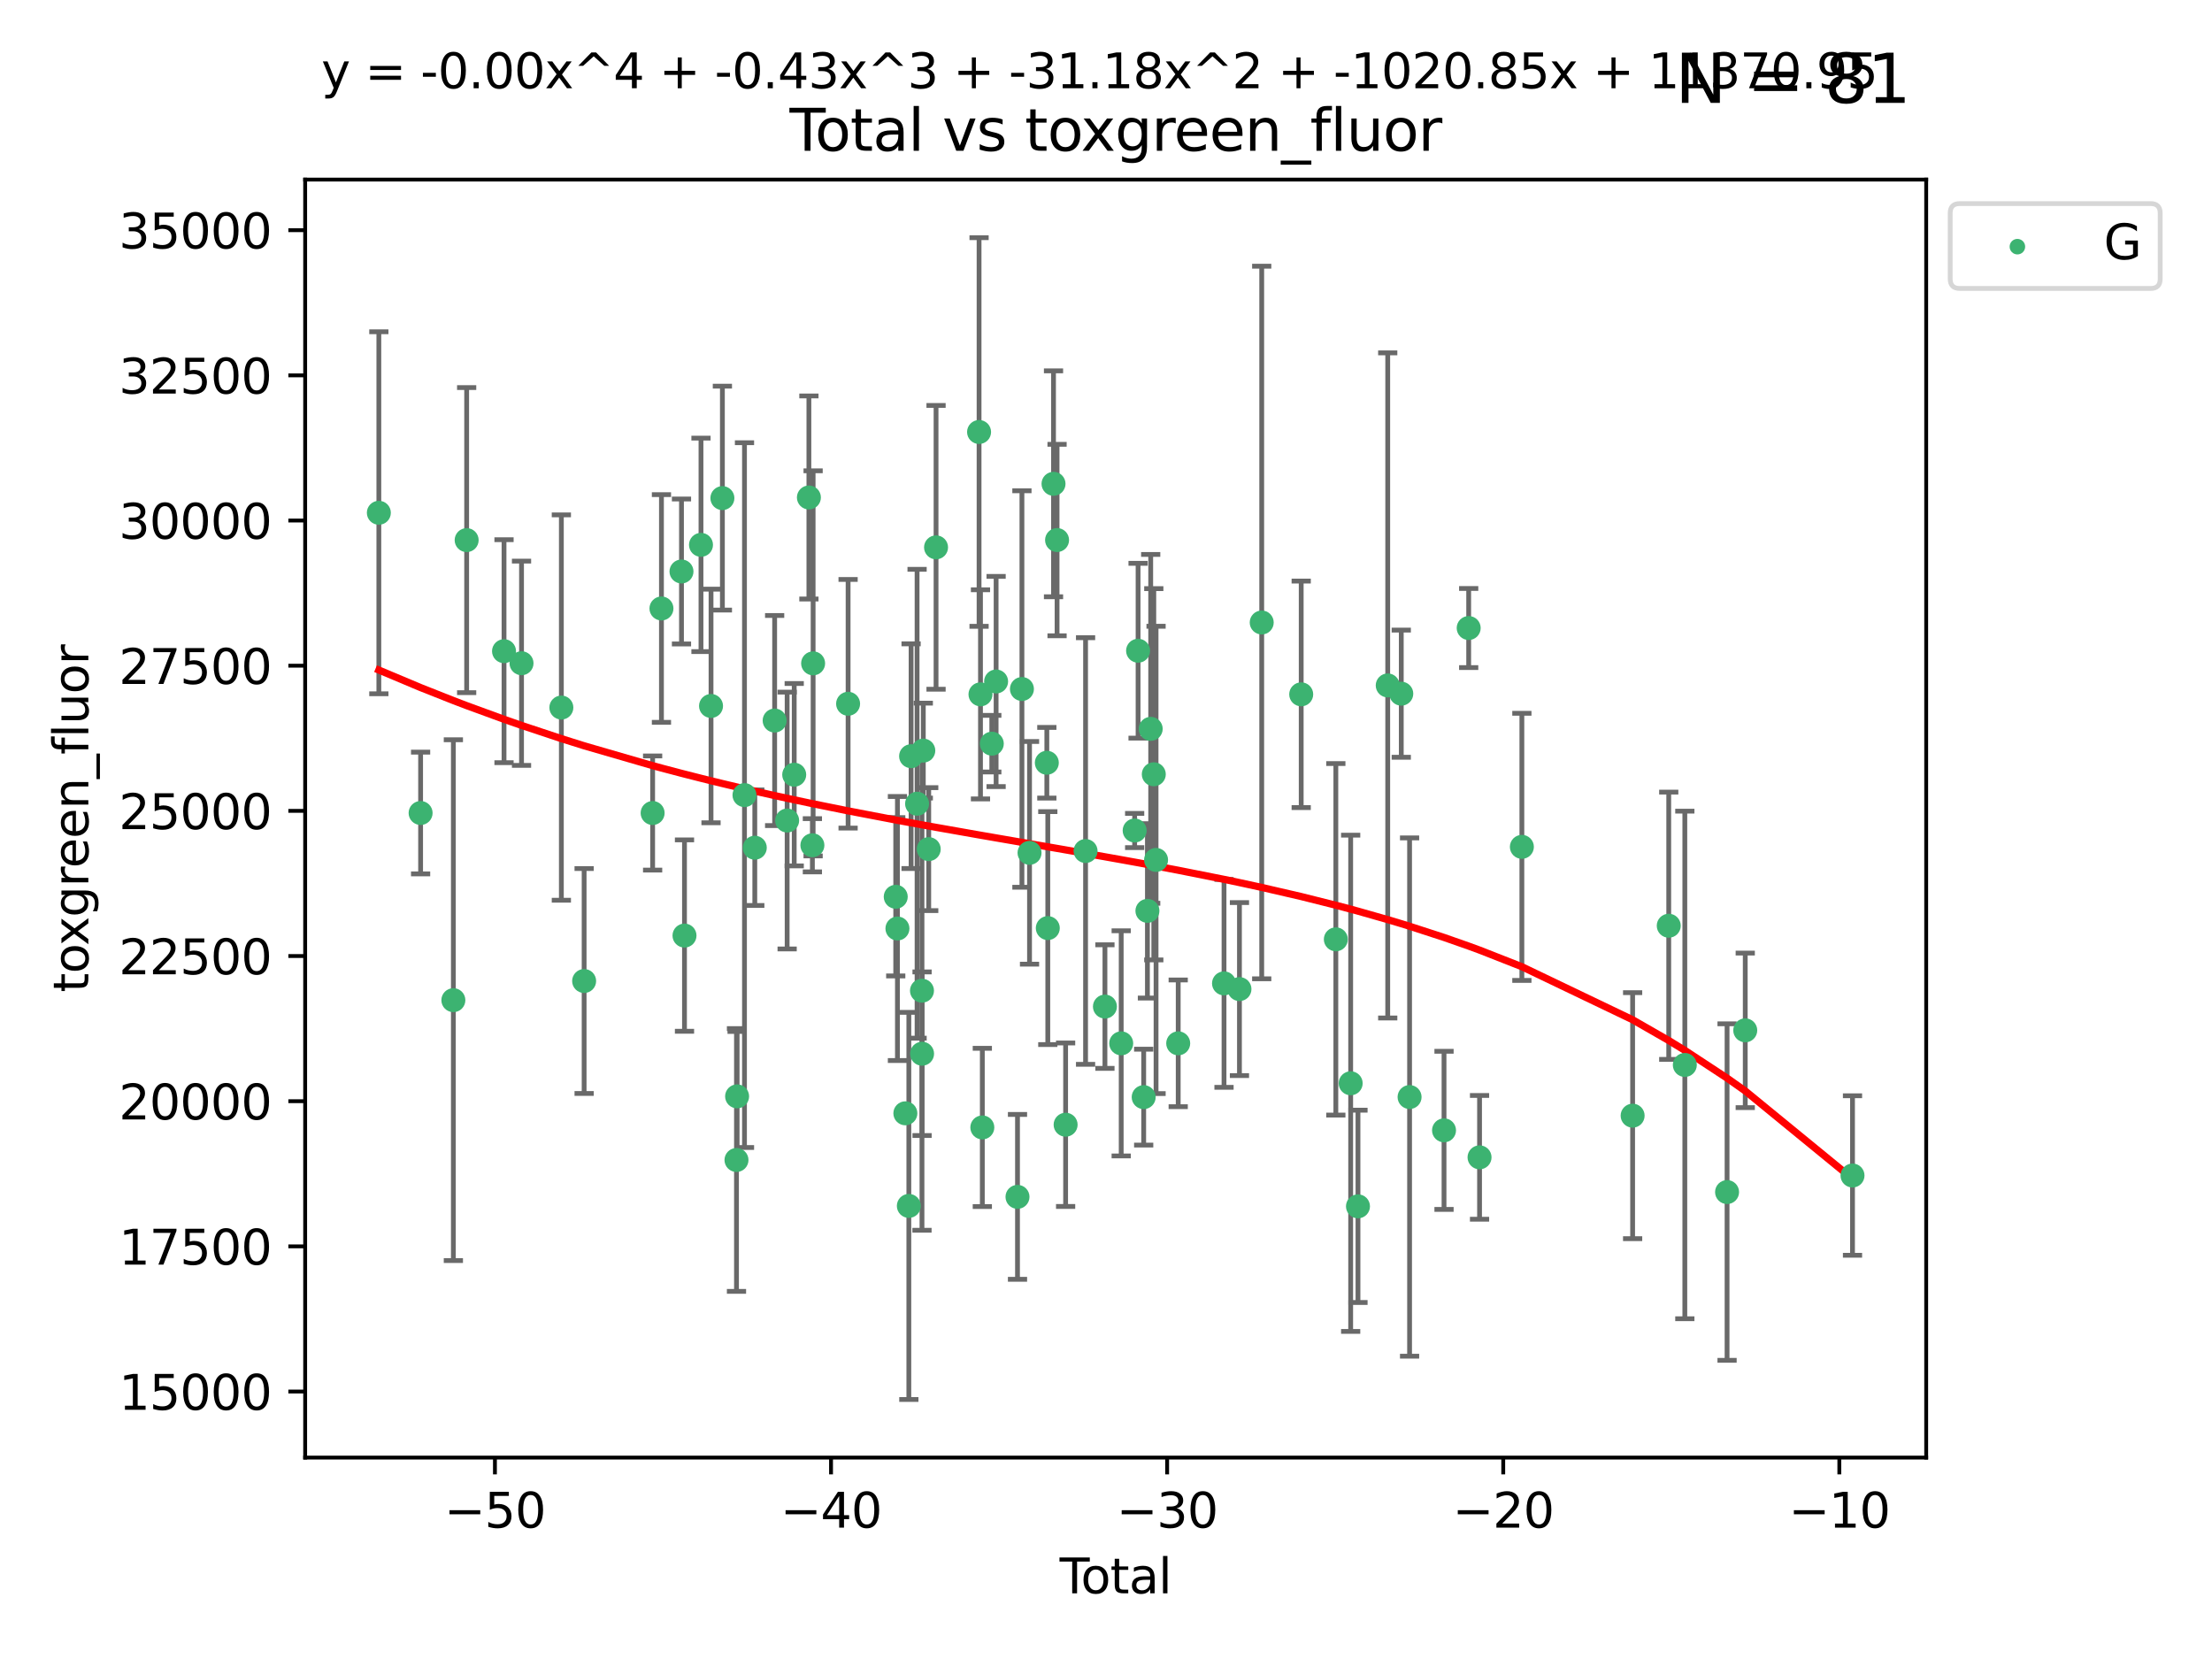 <?xml version="1.0" encoding="utf-8" standalone="no"?>
<!DOCTYPE svg PUBLIC "-//W3C//DTD SVG 1.1//EN"
  "http://www.w3.org/Graphics/SVG/1.1/DTD/svg11.dtd">
<svg xmlns:xlink="http://www.w3.org/1999/xlink" width="460.8pt" height="345.6pt" viewBox="0 0 460.8 345.6" xmlns="http://www.w3.org/2000/svg" version="1.1">
 <defs>
  <style type="text/css">*{stroke-linejoin: round; stroke-linecap: butt}</style>
 </defs>
 <g id="figure_1">
  <g id="patch_1">
   <path d="M 0 345.6 
L 460.8 345.6 
L 460.8 0 
L 0 0 
z
" style="fill: #ffffff"/>
  </g>
  <g id="axes_1">
   <g id="patch_2">
    <path d="M 63.571 303.64 
L 401.26 303.64 
L 401.26 37.411 
L 63.571 37.411 
z
" style="fill: #ffffff"/>
   </g>
   <g id="PathCollection_1">
    <defs>
     <path id="m1bc9a1b306" d="M 0 1.118 
C 0.297 1.118 0.581 1 0.791 0.791 
C 1 0.581 1.118 0.297 1.118 0 
C 1.118 -0.297 1 -0.581 0.791 -0.791 
C 0.581 -1 0.297 -1.118 0 -1.118 
C -0.297 -1.118 -0.581 -1 -0.791 -0.791 
C -1 -0.581 -1.118 -0.297 -1.118 0 
C -1.118 0.297 -1 0.581 -0.791 0.791 
C -0.581 1 -0.297 1.118 0 1.118 
z
" style="stroke: #3cb371"/>
    </defs>
    <g clip-path="url(#p32787f1465)">
     <use xlink:href="#m1bc9a1b306" x="78.921" y="106.821" style="fill: #3cb371; stroke: #3cb371"/>
     <use xlink:href="#m1bc9a1b306" x="87.62" y="169.364" style="fill: #3cb371; stroke: #3cb371"/>
     <use xlink:href="#m1bc9a1b306" x="94.445" y="208.353" style="fill: #3cb371; stroke: #3cb371"/>
     <use xlink:href="#m1bc9a1b306" x="97.212" y="112.516" style="fill: #3cb371; stroke: #3cb371"/>
     <use xlink:href="#m1bc9a1b306" x="104.997" y="135.652" style="fill: #3cb371; stroke: #3cb371"/>
     <use xlink:href="#m1bc9a1b306" x="108.643" y="138.165" style="fill: #3cb371; stroke: #3cb371"/>
     <use xlink:href="#m1bc9a1b306" x="116.941" y="147.396" style="fill: #3cb371; stroke: #3cb371"/>
     <use xlink:href="#m1bc9a1b306" x="121.685" y="204.362" style="fill: #3cb371; stroke: #3cb371"/>
     <use xlink:href="#m1bc9a1b306" x="135.954" y="169.367" style="fill: #3cb371; stroke: #3cb371"/>
     <use xlink:href="#m1bc9a1b306" x="137.793" y="126.756" style="fill: #3cb371; stroke: #3cb371"/>
     <use xlink:href="#m1bc9a1b306" x="141.966" y="119.05" style="fill: #3cb371; stroke: #3cb371"/>
     <use xlink:href="#m1bc9a1b306" x="142.593" y="194.898" style="fill: #3cb371; stroke: #3cb371"/>
     <use xlink:href="#m1bc9a1b306" x="146.029" y="113.502" style="fill: #3cb371; stroke: #3cb371"/>
     <use xlink:href="#m1bc9a1b306" x="148.12" y="147.065" style="fill: #3cb371; stroke: #3cb371"/>
     <use xlink:href="#m1bc9a1b306" x="150.488" y="103.765" style="fill: #3cb371; stroke: #3cb371"/>
     <use xlink:href="#m1bc9a1b306" x="153.423" y="241.649" style="fill: #3cb371; stroke: #3cb371"/>
     <use xlink:href="#m1bc9a1b306" x="153.552" y="228.39" style="fill: #3cb371; stroke: #3cb371"/>
     <use xlink:href="#m1bc9a1b306" x="155.09" y="165.636" style="fill: #3cb371; stroke: #3cb371"/>
     <use xlink:href="#m1bc9a1b306" x="157.237" y="176.594" style="fill: #3cb371; stroke: #3cb371"/>
     <use xlink:href="#m1bc9a1b306" x="161.372" y="150.101" style="fill: #3cb371; stroke: #3cb371"/>
     <use xlink:href="#m1bc9a1b306" x="163.976" y="170.93" style="fill: #3cb371; stroke: #3cb371"/>
     <use xlink:href="#m1bc9a1b306" x="165.449" y="161.387" style="fill: #3cb371; stroke: #3cb371"/>
     <use xlink:href="#m1bc9a1b306" x="168.509" y="103.633" style="fill: #3cb371; stroke: #3cb371"/>
     <use xlink:href="#m1bc9a1b306" x="169.236" y="176.083" style="fill: #3cb371; stroke: #3cb371"/>
     <use xlink:href="#m1bc9a1b306" x="169.387" y="138.189" style="fill: #3cb371; stroke: #3cb371"/>
     <use xlink:href="#m1bc9a1b306" x="176.674" y="146.607" style="fill: #3cb371; stroke: #3cb371"/>
     <use xlink:href="#m1bc9a1b306" x="186.598" y="186.814" style="fill: #3cb371; stroke: #3cb371"/>
     <use xlink:href="#m1bc9a1b306" x="186.953" y="193.427" style="fill: #3cb371; stroke: #3cb371"/>
     <use xlink:href="#m1bc9a1b306" x="188.603" y="231.923" style="fill: #3cb371; stroke: #3cb371"/>
     <use xlink:href="#m1bc9a1b306" x="189.329" y="251.214" style="fill: #3cb371; stroke: #3cb371"/>
     <use xlink:href="#m1bc9a1b306" x="189.797" y="157.527" style="fill: #3cb371; stroke: #3cb371"/>
     <use xlink:href="#m1bc9a1b306" x="191.045" y="167.432" style="fill: #3cb371; stroke: #3cb371"/>
     <use xlink:href="#m1bc9a1b306" x="192.065" y="206.38" style="fill: #3cb371; stroke: #3cb371"/>
     <use xlink:href="#m1bc9a1b306" x="192.084" y="219.511" style="fill: #3cb371; stroke: #3cb371"/>
     <use xlink:href="#m1bc9a1b306" x="192.34" y="156.364" style="fill: #3cb371; stroke: #3cb371"/>
     <use xlink:href="#m1bc9a1b306" x="193.471" y="176.886" style="fill: #3cb371; stroke: #3cb371"/>
     <use xlink:href="#m1bc9a1b306" x="194.996" y="114.023" style="fill: #3cb371; stroke: #3cb371"/>
     <use xlink:href="#m1bc9a1b306" x="203.958" y="89.993" style="fill: #3cb371; stroke: #3cb371"/>
     <use xlink:href="#m1bc9a1b306" x="204.253" y="144.644" style="fill: #3cb371; stroke: #3cb371"/>
     <use xlink:href="#m1bc9a1b306" x="204.636" y="234.863" style="fill: #3cb371; stroke: #3cb371"/>
     <use xlink:href="#m1bc9a1b306" x="206.609" y="154.92" style="fill: #3cb371; stroke: #3cb371"/>
     <use xlink:href="#m1bc9a1b306" x="207.507" y="141.966" style="fill: #3cb371; stroke: #3cb371"/>
     <use xlink:href="#m1bc9a1b306" x="211.964" y="249.33" style="fill: #3cb371; stroke: #3cb371"/>
     <use xlink:href="#m1bc9a1b306" x="212.886" y="143.532" style="fill: #3cb371; stroke: #3cb371"/>
     <use xlink:href="#m1bc9a1b306" x="214.47" y="177.66" style="fill: #3cb371; stroke: #3cb371"/>
     <use xlink:href="#m1bc9a1b306" x="218.074" y="158.895" style="fill: #3cb371; stroke: #3cb371"/>
     <use xlink:href="#m1bc9a1b306" x="218.276" y="193.338" style="fill: #3cb371; stroke: #3cb371"/>
     <use xlink:href="#m1bc9a1b306" x="219.467" y="100.785" style="fill: #3cb371; stroke: #3cb371"/>
     <use xlink:href="#m1bc9a1b306" x="220.206" y="112.503" style="fill: #3cb371; stroke: #3cb371"/>
     <use xlink:href="#m1bc9a1b306" x="221.988" y="234.299" style="fill: #3cb371; stroke: #3cb371"/>
     <use xlink:href="#m1bc9a1b306" x="226.144" y="177.283" style="fill: #3cb371; stroke: #3cb371"/>
     <use xlink:href="#m1bc9a1b306" x="230.178" y="209.687" style="fill: #3cb371; stroke: #3cb371"/>
     <use xlink:href="#m1bc9a1b306" x="233.567" y="217.348" style="fill: #3cb371; stroke: #3cb371"/>
     <use xlink:href="#m1bc9a1b306" x="236.369" y="173.01" style="fill: #3cb371; stroke: #3cb371"/>
     <use xlink:href="#m1bc9a1b306" x="237.083" y="135.561" style="fill: #3cb371; stroke: #3cb371"/>
     <use xlink:href="#m1bc9a1b306" x="238.251" y="228.552" style="fill: #3cb371; stroke: #3cb371"/>
     <use xlink:href="#m1bc9a1b306" x="239.029" y="189.749" style="fill: #3cb371; stroke: #3cb371"/>
     <use xlink:href="#m1bc9a1b306" x="239.712" y="151.833" style="fill: #3cb371; stroke: #3cb371"/>
     <use xlink:href="#m1bc9a1b306" x="240.356" y="161.294" style="fill: #3cb371; stroke: #3cb371"/>
     <use xlink:href="#m1bc9a1b306" x="240.828" y="179.136" style="fill: #3cb371; stroke: #3cb371"/>
     <use xlink:href="#m1bc9a1b306" x="245.442" y="217.345" style="fill: #3cb371; stroke: #3cb371"/>
     <use xlink:href="#m1bc9a1b306" x="254.985" y="204.856" style="fill: #3cb371; stroke: #3cb371"/>
     <use xlink:href="#m1bc9a1b306" x="258.201" y="206.045" style="fill: #3cb371; stroke: #3cb371"/>
     <use xlink:href="#m1bc9a1b306" x="262.838" y="129.677" style="fill: #3cb371; stroke: #3cb371"/>
     <use xlink:href="#m1bc9a1b306" x="271.065" y="144.642" style="fill: #3cb371; stroke: #3cb371"/>
     <use xlink:href="#m1bc9a1b306" x="278.279" y="195.677" style="fill: #3cb371; stroke: #3cb371"/>
     <use xlink:href="#m1bc9a1b306" x="281.37" y="225.668" style="fill: #3cb371; stroke: #3cb371"/>
     <use xlink:href="#m1bc9a1b306" x="282.891" y="251.303" style="fill: #3cb371; stroke: #3cb371"/>
     <use xlink:href="#m1bc9a1b306" x="289.089" y="142.788" style="fill: #3cb371; stroke: #3cb371"/>
     <use xlink:href="#m1bc9a1b306" x="291.911" y="144.506" style="fill: #3cb371; stroke: #3cb371"/>
     <use xlink:href="#m1bc9a1b306" x="293.641" y="228.534" style="fill: #3cb371; stroke: #3cb371"/>
     <use xlink:href="#m1bc9a1b306" x="300.817" y="235.47" style="fill: #3cb371; stroke: #3cb371"/>
     <use xlink:href="#m1bc9a1b306" x="305.954" y="130.829" style="fill: #3cb371; stroke: #3cb371"/>
     <use xlink:href="#m1bc9a1b306" x="308.216" y="241.094" style="fill: #3cb371; stroke: #3cb371"/>
     <use xlink:href="#m1bc9a1b306" x="317.034" y="176.416" style="fill: #3cb371; stroke: #3cb371"/>
     <use xlink:href="#m1bc9a1b306" x="340.106" y="232.413" style="fill: #3cb371; stroke: #3cb371"/>
     <use xlink:href="#m1bc9a1b306" x="347.63" y="192.846" style="fill: #3cb371; stroke: #3cb371"/>
     <use xlink:href="#m1bc9a1b306" x="350.98" y="221.85" style="fill: #3cb371; stroke: #3cb371"/>
     <use xlink:href="#m1bc9a1b306" x="359.78" y="248.329" style="fill: #3cb371; stroke: #3cb371"/>
     <use xlink:href="#m1bc9a1b306" x="363.567" y="214.638" style="fill: #3cb371; stroke: #3cb371"/>
     <use xlink:href="#m1bc9a1b306" x="385.911" y="244.881" style="fill: #3cb371; stroke: #3cb371"/>
    </g>
   </g>
   <g id="matplotlib.axis_1">
    <g id="xtick_1">
     <g id="line2d_1">
      <defs>
       <path id="me3b11c7307" d="M 0 0 
L 0 3.5 
" style="stroke: #000000; stroke-width: 0.8"/>
      </defs>
      <g>
       <use xlink:href="#me3b11c7307" x="103.104" y="303.64" style="stroke: #000000; stroke-width: 0.8"/>
      </g>
     </g>
     <g id="text_1">
      <!-- −50 -->
      <g transform="translate(92.552 318.238)scale(0.1 -0.1)">
       <defs>
        <path id="DejaVuSans-2212" d="M 678 2272 
L 4684 2272 
L 4684 1741 
L 678 1741 
L 678 2272 
z
" transform="scale(0.016)"/>
        <path id="DejaVuSans-35" d="M 691 4666 
L 3169 4666 
L 3169 4134 
L 1269 4134 
L 1269 2991 
Q 1406 3038 1543 3061 
Q 1681 3084 1819 3084 
Q 2600 3084 3056 2656 
Q 3513 2228 3513 1497 
Q 3513 744 3044 326 
Q 2575 -91 1722 -91 
Q 1428 -91 1123 -41 
Q 819 9 494 109 
L 494 744 
Q 775 591 1075 516 
Q 1375 441 1709 441 
Q 2250 441 2565 725 
Q 2881 1009 2881 1497 
Q 2881 1984 2565 2268 
Q 2250 2553 1709 2553 
Q 1456 2553 1204 2497 
Q 953 2441 691 2322 
L 691 4666 
z
" transform="scale(0.016)"/>
        <path id="DejaVuSans-30" d="M 2034 4250 
Q 1547 4250 1301 3770 
Q 1056 3291 1056 2328 
Q 1056 1369 1301 889 
Q 1547 409 2034 409 
Q 2525 409 2770 889 
Q 3016 1369 3016 2328 
Q 3016 3291 2770 3770 
Q 2525 4250 2034 4250 
z
M 2034 4750 
Q 2819 4750 3233 4129 
Q 3647 3509 3647 2328 
Q 3647 1150 3233 529 
Q 2819 -91 2034 -91 
Q 1250 -91 836 529 
Q 422 1150 422 2328 
Q 422 3509 836 4129 
Q 1250 4750 2034 4750 
z
" transform="scale(0.016)"/>
       </defs>
       <use xlink:href="#DejaVuSans-2212"/>
       <use xlink:href="#DejaVuSans-35" x="83.789"/>
       <use xlink:href="#DejaVuSans-30" x="147.412"/>
      </g>
     </g>
    </g>
    <g id="xtick_2">
     <g id="line2d_2">
      <g>
       <use xlink:href="#me3b11c7307" x="173.12" y="303.64" style="stroke: #000000; stroke-width: 0.8"/>
      </g>
     </g>
     <g id="text_2">
      <!-- −40 -->
      <g transform="translate(162.567 318.238)scale(0.1 -0.1)">
       <defs>
        <path id="DejaVuSans-34" d="M 2419 4116 
L 825 1625 
L 2419 1625 
L 2419 4116 
z
M 2253 4666 
L 3047 4666 
L 3047 1625 
L 3713 1625 
L 3713 1100 
L 3047 1100 
L 3047 0 
L 2419 0 
L 2419 1100 
L 313 1100 
L 313 1709 
L 2253 4666 
z
" transform="scale(0.016)"/>
       </defs>
       <use xlink:href="#DejaVuSans-2212"/>
       <use xlink:href="#DejaVuSans-34" x="83.789"/>
       <use xlink:href="#DejaVuSans-30" x="147.412"/>
      </g>
     </g>
    </g>
    <g id="xtick_3">
     <g id="line2d_3">
      <g>
       <use xlink:href="#me3b11c7307" x="243.135" y="303.64" style="stroke: #000000; stroke-width: 0.8"/>
      </g>
     </g>
     <g id="text_3">
      <!-- −30 -->
      <g transform="translate(232.583 318.238)scale(0.1 -0.1)">
       <defs>
        <path id="DejaVuSans-33" d="M 2597 2516 
Q 3050 2419 3304 2112 
Q 3559 1806 3559 1356 
Q 3559 666 3084 287 
Q 2609 -91 1734 -91 
Q 1441 -91 1130 -33 
Q 819 25 488 141 
L 488 750 
Q 750 597 1062 519 
Q 1375 441 1716 441 
Q 2309 441 2620 675 
Q 2931 909 2931 1356 
Q 2931 1769 2642 2001 
Q 2353 2234 1838 2234 
L 1294 2234 
L 1294 2753 
L 1863 2753 
Q 2328 2753 2575 2939 
Q 2822 3125 2822 3475 
Q 2822 3834 2567 4026 
Q 2313 4219 1838 4219 
Q 1578 4219 1281 4162 
Q 984 4106 628 3988 
L 628 4550 
Q 988 4650 1302 4700 
Q 1616 4750 1894 4750 
Q 2613 4750 3031 4423 
Q 3450 4097 3450 3541 
Q 3450 3153 3228 2886 
Q 3006 2619 2597 2516 
z
" transform="scale(0.016)"/>
       </defs>
       <use xlink:href="#DejaVuSans-2212"/>
       <use xlink:href="#DejaVuSans-33" x="83.789"/>
       <use xlink:href="#DejaVuSans-30" x="147.412"/>
      </g>
     </g>
    </g>
    <g id="xtick_4">
     <g id="line2d_4">
      <g>
       <use xlink:href="#me3b11c7307" x="313.151" y="303.64" style="stroke: #000000; stroke-width: 0.8"/>
      </g>
     </g>
     <g id="text_4">
      <!-- −20 -->
      <g transform="translate(302.598 318.238)scale(0.1 -0.1)">
       <defs>
        <path id="DejaVuSans-32" d="M 1228 531 
L 3431 531 
L 3431 0 
L 469 0 
L 469 531 
Q 828 903 1448 1529 
Q 2069 2156 2228 2338 
Q 2531 2678 2651 2914 
Q 2772 3150 2772 3378 
Q 2772 3750 2511 3984 
Q 2250 4219 1831 4219 
Q 1534 4219 1204 4116 
Q 875 4013 500 3803 
L 500 4441 
Q 881 4594 1212 4672 
Q 1544 4750 1819 4750 
Q 2544 4750 2975 4387 
Q 3406 4025 3406 3419 
Q 3406 3131 3298 2873 
Q 3191 2616 2906 2266 
Q 2828 2175 2409 1742 
Q 1991 1309 1228 531 
z
" transform="scale(0.016)"/>
       </defs>
       <use xlink:href="#DejaVuSans-2212"/>
       <use xlink:href="#DejaVuSans-32" x="83.789"/>
       <use xlink:href="#DejaVuSans-30" x="147.412"/>
      </g>
     </g>
    </g>
    <g id="xtick_5">
     <g id="line2d_5">
      <g>
       <use xlink:href="#me3b11c7307" x="383.166" y="303.64" style="stroke: #000000; stroke-width: 0.8"/>
      </g>
     </g>
     <g id="text_5">
      <!-- −10 -->
      <g transform="translate(372.614 318.238)scale(0.1 -0.1)">
       <defs>
        <path id="DejaVuSans-31" d="M 794 531 
L 1825 531 
L 1825 4091 
L 703 3866 
L 703 4441 
L 1819 4666 
L 2450 4666 
L 2450 531 
L 3481 531 
L 3481 0 
L 794 0 
L 794 531 
z
" transform="scale(0.016)"/>
       </defs>
       <use xlink:href="#DejaVuSans-2212"/>
       <use xlink:href="#DejaVuSans-31" x="83.789"/>
       <use xlink:href="#DejaVuSans-30" x="147.412"/>
      </g>
     </g>
    </g>
    <g id="text_6">
     <!-- Total -->
     <g transform="translate(220.739 331.917)scale(0.1 -0.1)">
      <defs>
       <path id="DejaVuSans-54" d="M -19 4666 
L 3928 4666 
L 3928 4134 
L 2272 4134 
L 2272 0 
L 1638 0 
L 1638 4134 
L -19 4134 
L -19 4666 
z
" transform="scale(0.016)"/>
       <path id="DejaVuSans-6f" d="M 1959 3097 
Q 1497 3097 1228 2736 
Q 959 2375 959 1747 
Q 959 1119 1226 758 
Q 1494 397 1959 397 
Q 2419 397 2687 759 
Q 2956 1122 2956 1747 
Q 2956 2369 2687 2733 
Q 2419 3097 1959 3097 
z
M 1959 3584 
Q 2709 3584 3137 3096 
Q 3566 2609 3566 1747 
Q 3566 888 3137 398 
Q 2709 -91 1959 -91 
Q 1206 -91 779 398 
Q 353 888 353 1747 
Q 353 2609 779 3096 
Q 1206 3584 1959 3584 
z
" transform="scale(0.016)"/>
       <path id="DejaVuSans-74" d="M 1172 4494 
L 1172 3500 
L 2356 3500 
L 2356 3053 
L 1172 3053 
L 1172 1153 
Q 1172 725 1289 603 
Q 1406 481 1766 481 
L 2356 481 
L 2356 0 
L 1766 0 
Q 1100 0 847 248 
Q 594 497 594 1153 
L 594 3053 
L 172 3053 
L 172 3500 
L 594 3500 
L 594 4494 
L 1172 4494 
z
" transform="scale(0.016)"/>
       <path id="DejaVuSans-61" d="M 2194 1759 
Q 1497 1759 1228 1600 
Q 959 1441 959 1056 
Q 959 750 1161 570 
Q 1363 391 1709 391 
Q 2188 391 2477 730 
Q 2766 1069 2766 1631 
L 2766 1759 
L 2194 1759 
z
M 3341 1997 
L 3341 0 
L 2766 0 
L 2766 531 
Q 2569 213 2275 61 
Q 1981 -91 1556 -91 
Q 1019 -91 701 211 
Q 384 513 384 1019 
Q 384 1609 779 1909 
Q 1175 2209 1959 2209 
L 2766 2209 
L 2766 2266 
Q 2766 2663 2505 2880 
Q 2244 3097 1772 3097 
Q 1472 3097 1187 3025 
Q 903 2953 641 2809 
L 641 3341 
Q 956 3463 1253 3523 
Q 1550 3584 1831 3584 
Q 2591 3584 2966 3190 
Q 3341 2797 3341 1997 
z
" transform="scale(0.016)"/>
       <path id="DejaVuSans-6c" d="M 603 4863 
L 1178 4863 
L 1178 0 
L 603 0 
L 603 4863 
z
" transform="scale(0.016)"/>
      </defs>
      <use xlink:href="#DejaVuSans-54"/>
      <use xlink:href="#DejaVuSans-6f" x="44.084"/>
      <use xlink:href="#DejaVuSans-74" x="105.266"/>
      <use xlink:href="#DejaVuSans-61" x="144.475"/>
      <use xlink:href="#DejaVuSans-6c" x="205.754"/>
     </g>
    </g>
   </g>
   <g id="matplotlib.axis_2">
    <g id="ytick_1">
     <g id="line2d_6">
      <defs>
       <path id="m48cbc9f2f7" d="M 0 0 
L -3.5 0 
" style="stroke: #000000; stroke-width: 0.8"/>
      </defs>
      <g>
       <use xlink:href="#m48cbc9f2f7" x="63.571" y="289.883" style="stroke: #000000; stroke-width: 0.8"/>
      </g>
     </g>
     <g id="text_7">
      <!-- 15000 -->
      <g transform="translate(24.759 293.683)scale(0.1 -0.1)">
       <use xlink:href="#DejaVuSans-31"/>
       <use xlink:href="#DejaVuSans-35" x="63.623"/>
       <use xlink:href="#DejaVuSans-30" x="127.246"/>
       <use xlink:href="#DejaVuSans-30" x="190.869"/>
       <use xlink:href="#DejaVuSans-30" x="254.492"/>
      </g>
     </g>
    </g>
    <g id="ytick_2">
     <g id="line2d_7">
      <g>
       <use xlink:href="#m48cbc9f2f7" x="63.571" y="259.642" style="stroke: #000000; stroke-width: 0.8"/>
      </g>
     </g>
     <g id="text_8">
      <!-- 17500 -->
      <g transform="translate(24.759 263.441)scale(0.1 -0.1)">
       <defs>
        <path id="DejaVuSans-37" d="M 525 4666 
L 3525 4666 
L 3525 4397 
L 1831 0 
L 1172 0 
L 2766 4134 
L 525 4134 
L 525 4666 
z
" transform="scale(0.016)"/>
       </defs>
       <use xlink:href="#DejaVuSans-31"/>
       <use xlink:href="#DejaVuSans-37" x="63.623"/>
       <use xlink:href="#DejaVuSans-35" x="127.246"/>
       <use xlink:href="#DejaVuSans-30" x="190.869"/>
       <use xlink:href="#DejaVuSans-30" x="254.492"/>
      </g>
     </g>
    </g>
    <g id="ytick_3">
     <g id="line2d_8">
      <g>
       <use xlink:href="#m48cbc9f2f7" x="63.571" y="229.4" style="stroke: #000000; stroke-width: 0.8"/>
      </g>
     </g>
     <g id="text_9">
      <!-- 20000 -->
      <g transform="translate(24.759 233.199)scale(0.1 -0.1)">
       <use xlink:href="#DejaVuSans-32"/>
       <use xlink:href="#DejaVuSans-30" x="63.623"/>
       <use xlink:href="#DejaVuSans-30" x="127.246"/>
       <use xlink:href="#DejaVuSans-30" x="190.869"/>
       <use xlink:href="#DejaVuSans-30" x="254.492"/>
      </g>
     </g>
    </g>
    <g id="ytick_4">
     <g id="line2d_9">
      <g>
       <use xlink:href="#m48cbc9f2f7" x="63.571" y="199.159" style="stroke: #000000; stroke-width: 0.8"/>
      </g>
     </g>
     <g id="text_10">
      <!-- 22500 -->
      <g transform="translate(24.759 202.958)scale(0.1 -0.1)">
       <use xlink:href="#DejaVuSans-32"/>
       <use xlink:href="#DejaVuSans-32" x="63.623"/>
       <use xlink:href="#DejaVuSans-35" x="127.246"/>
       <use xlink:href="#DejaVuSans-30" x="190.869"/>
       <use xlink:href="#DejaVuSans-30" x="254.492"/>
      </g>
     </g>
    </g>
    <g id="ytick_5">
     <g id="line2d_10">
      <g>
       <use xlink:href="#m48cbc9f2f7" x="63.571" y="168.917" style="stroke: #000000; stroke-width: 0.8"/>
      </g>
     </g>
     <g id="text_11">
      <!-- 25000 -->
      <g transform="translate(24.759 172.716)scale(0.1 -0.1)">
       <use xlink:href="#DejaVuSans-32"/>
       <use xlink:href="#DejaVuSans-35" x="63.623"/>
       <use xlink:href="#DejaVuSans-30" x="127.246"/>
       <use xlink:href="#DejaVuSans-30" x="190.869"/>
       <use xlink:href="#DejaVuSans-30" x="254.492"/>
      </g>
     </g>
    </g>
    <g id="ytick_6">
     <g id="line2d_11">
      <g>
       <use xlink:href="#m48cbc9f2f7" x="63.571" y="138.675" style="stroke: #000000; stroke-width: 0.8"/>
      </g>
     </g>
     <g id="text_12">
      <!-- 27500 -->
      <g transform="translate(24.759 142.475)scale(0.1 -0.1)">
       <use xlink:href="#DejaVuSans-32"/>
       <use xlink:href="#DejaVuSans-37" x="63.623"/>
       <use xlink:href="#DejaVuSans-35" x="127.246"/>
       <use xlink:href="#DejaVuSans-30" x="190.869"/>
       <use xlink:href="#DejaVuSans-30" x="254.492"/>
      </g>
     </g>
    </g>
    <g id="ytick_7">
     <g id="line2d_12">
      <g>
       <use xlink:href="#m48cbc9f2f7" x="63.571" y="108.434" style="stroke: #000000; stroke-width: 0.8"/>
      </g>
     </g>
     <g id="text_13">
      <!-- 30000 -->
      <g transform="translate(24.759 112.233)scale(0.1 -0.1)">
       <use xlink:href="#DejaVuSans-33"/>
       <use xlink:href="#DejaVuSans-30" x="63.623"/>
       <use xlink:href="#DejaVuSans-30" x="127.246"/>
       <use xlink:href="#DejaVuSans-30" x="190.869"/>
       <use xlink:href="#DejaVuSans-30" x="254.492"/>
      </g>
     </g>
    </g>
    <g id="ytick_8">
     <g id="line2d_13">
      <g>
       <use xlink:href="#m48cbc9f2f7" x="63.571" y="78.192" style="stroke: #000000; stroke-width: 0.8"/>
      </g>
     </g>
     <g id="text_14">
      <!-- 32500 -->
      <g transform="translate(24.759 81.991)scale(0.1 -0.1)">
       <use xlink:href="#DejaVuSans-33"/>
       <use xlink:href="#DejaVuSans-32" x="63.623"/>
       <use xlink:href="#DejaVuSans-35" x="127.246"/>
       <use xlink:href="#DejaVuSans-30" x="190.869"/>
       <use xlink:href="#DejaVuSans-30" x="254.492"/>
      </g>
     </g>
    </g>
    <g id="ytick_9">
     <g id="line2d_14">
      <g>
       <use xlink:href="#m48cbc9f2f7" x="63.571" y="47.951" style="stroke: #000000; stroke-width: 0.8"/>
      </g>
     </g>
     <g id="text_15">
      <!-- 35000 -->
      <g transform="translate(24.759 51.75)scale(0.1 -0.1)">
       <use xlink:href="#DejaVuSans-33"/>
       <use xlink:href="#DejaVuSans-35" x="63.623"/>
       <use xlink:href="#DejaVuSans-30" x="127.246"/>
       <use xlink:href="#DejaVuSans-30" x="190.869"/>
       <use xlink:href="#DejaVuSans-30" x="254.492"/>
      </g>
     </g>
    </g>
    <g id="text_16">
     <!-- toxgreen_fluor -->
     <g transform="translate(18.401 206.72)rotate(-90)scale(0.1 -0.1)">
      <defs>
       <path id="DejaVuSans-78" d="M 3513 3500 
L 2247 1797 
L 3578 0 
L 2900 0 
L 1881 1375 
L 863 0 
L 184 0 
L 1544 1831 
L 300 3500 
L 978 3500 
L 1906 2253 
L 2834 3500 
L 3513 3500 
z
" transform="scale(0.016)"/>
       <path id="DejaVuSans-67" d="M 2906 1791 
Q 2906 2416 2648 2759 
Q 2391 3103 1925 3103 
Q 1463 3103 1205 2759 
Q 947 2416 947 1791 
Q 947 1169 1205 825 
Q 1463 481 1925 481 
Q 2391 481 2648 825 
Q 2906 1169 2906 1791 
z
M 3481 434 
Q 3481 -459 3084 -895 
Q 2688 -1331 1869 -1331 
Q 1566 -1331 1297 -1286 
Q 1028 -1241 775 -1147 
L 775 -588 
Q 1028 -725 1275 -790 
Q 1522 -856 1778 -856 
Q 2344 -856 2625 -561 
Q 2906 -266 2906 331 
L 2906 616 
Q 2728 306 2450 153 
Q 2172 0 1784 0 
Q 1141 0 747 490 
Q 353 981 353 1791 
Q 353 2603 747 3093 
Q 1141 3584 1784 3584 
Q 2172 3584 2450 3431 
Q 2728 3278 2906 2969 
L 2906 3500 
L 3481 3500 
L 3481 434 
z
" transform="scale(0.016)"/>
       <path id="DejaVuSans-72" d="M 2631 2963 
Q 2534 3019 2420 3045 
Q 2306 3072 2169 3072 
Q 1681 3072 1420 2755 
Q 1159 2438 1159 1844 
L 1159 0 
L 581 0 
L 581 3500 
L 1159 3500 
L 1159 2956 
Q 1341 3275 1631 3429 
Q 1922 3584 2338 3584 
Q 2397 3584 2469 3576 
Q 2541 3569 2628 3553 
L 2631 2963 
z
" transform="scale(0.016)"/>
       <path id="DejaVuSans-65" d="M 3597 1894 
L 3597 1613 
L 953 1613 
Q 991 1019 1311 708 
Q 1631 397 2203 397 
Q 2534 397 2845 478 
Q 3156 559 3463 722 
L 3463 178 
Q 3153 47 2828 -22 
Q 2503 -91 2169 -91 
Q 1331 -91 842 396 
Q 353 884 353 1716 
Q 353 2575 817 3079 
Q 1281 3584 2069 3584 
Q 2775 3584 3186 3129 
Q 3597 2675 3597 1894 
z
M 3022 2063 
Q 3016 2534 2758 2815 
Q 2500 3097 2075 3097 
Q 1594 3097 1305 2825 
Q 1016 2553 972 2059 
L 3022 2063 
z
" transform="scale(0.016)"/>
       <path id="DejaVuSans-6e" d="M 3513 2113 
L 3513 0 
L 2938 0 
L 2938 2094 
Q 2938 2591 2744 2837 
Q 2550 3084 2163 3084 
Q 1697 3084 1428 2787 
Q 1159 2491 1159 1978 
L 1159 0 
L 581 0 
L 581 3500 
L 1159 3500 
L 1159 2956 
Q 1366 3272 1645 3428 
Q 1925 3584 2291 3584 
Q 2894 3584 3203 3211 
Q 3513 2838 3513 2113 
z
" transform="scale(0.016)"/>
       <path id="DejaVuSans-5f" d="M 3263 -1063 
L 3263 -1509 
L -63 -1509 
L -63 -1063 
L 3263 -1063 
z
" transform="scale(0.016)"/>
       <path id="DejaVuSans-66" d="M 2375 4863 
L 2375 4384 
L 1825 4384 
Q 1516 4384 1395 4259 
Q 1275 4134 1275 3809 
L 1275 3500 
L 2222 3500 
L 2222 3053 
L 1275 3053 
L 1275 0 
L 697 0 
L 697 3053 
L 147 3053 
L 147 3500 
L 697 3500 
L 697 3744 
Q 697 4328 969 4595 
Q 1241 4863 1831 4863 
L 2375 4863 
z
" transform="scale(0.016)"/>
       <path id="DejaVuSans-75" d="M 544 1381 
L 544 3500 
L 1119 3500 
L 1119 1403 
Q 1119 906 1312 657 
Q 1506 409 1894 409 
Q 2359 409 2629 706 
Q 2900 1003 2900 1516 
L 2900 3500 
L 3475 3500 
L 3475 0 
L 2900 0 
L 2900 538 
Q 2691 219 2414 64 
Q 2138 -91 1772 -91 
Q 1169 -91 856 284 
Q 544 659 544 1381 
z
M 1991 3584 
L 1991 3584 
z
" transform="scale(0.016)"/>
      </defs>
      <use xlink:href="#DejaVuSans-74"/>
      <use xlink:href="#DejaVuSans-6f" x="39.209"/>
      <use xlink:href="#DejaVuSans-78" x="97.266"/>
      <use xlink:href="#DejaVuSans-67" x="156.445"/>
      <use xlink:href="#DejaVuSans-72" x="219.922"/>
      <use xlink:href="#DejaVuSans-65" x="258.785"/>
      <use xlink:href="#DejaVuSans-65" x="320.309"/>
      <use xlink:href="#DejaVuSans-6e" x="381.832"/>
      <use xlink:href="#DejaVuSans-5f" x="445.211"/>
      <use xlink:href="#DejaVuSans-66" x="495.211"/>
      <use xlink:href="#DejaVuSans-6c" x="530.416"/>
      <use xlink:href="#DejaVuSans-75" x="558.199"/>
      <use xlink:href="#DejaVuSans-6f" x="621.578"/>
      <use xlink:href="#DejaVuSans-72" x="682.76"/>
     </g>
    </g>
   </g>
   <g id="LineCollection_1">
    <path d="M 78.921 144.526 
L 78.921 69.116 
" clip-path="url(#p32787f1465)" style="fill: none; stroke: #696969"/>
    <path d="M 87.62 182.046 
L 87.62 156.683 
" clip-path="url(#p32787f1465)" style="fill: none; stroke: #696969"/>
    <path d="M 94.445 262.603 
L 94.445 154.102 
" clip-path="url(#p32787f1465)" style="fill: none; stroke: #696969"/>
    <path d="M 97.212 144.296 
L 97.212 80.736 
" clip-path="url(#p32787f1465)" style="fill: none; stroke: #696969"/>
    <path d="M 104.997 158.875 
L 104.997 112.429 
" clip-path="url(#p32787f1465)" style="fill: none; stroke: #696969"/>
    <path d="M 108.643 159.44 
L 108.643 116.891 
" clip-path="url(#p32787f1465)" style="fill: none; stroke: #696969"/>
    <path d="M 116.941 187.536 
L 116.941 107.256 
" clip-path="url(#p32787f1465)" style="fill: none; stroke: #696969"/>
    <path d="M 121.685 227.788 
L 121.685 180.936 
" clip-path="url(#p32787f1465)" style="fill: none; stroke: #696969"/>
    <path d="M 135.954 181.258 
L 135.954 157.475 
" clip-path="url(#p32787f1465)" style="fill: none; stroke: #696969"/>
    <path d="M 137.793 150.472 
L 137.793 103.041 
" clip-path="url(#p32787f1465)" style="fill: none; stroke: #696969"/>
    <path d="M 141.966 134.148 
L 141.966 103.952 
" clip-path="url(#p32787f1465)" style="fill: none; stroke: #696969"/>
    <path d="M 142.593 214.831 
L 142.593 174.965 
" clip-path="url(#p32787f1465)" style="fill: none; stroke: #696969"/>
    <path d="M 146.029 135.739 
L 146.029 91.265 
" clip-path="url(#p32787f1465)" style="fill: none; stroke: #696969"/>
    <path d="M 148.12 171.395 
L 148.12 122.734 
" clip-path="url(#p32787f1465)" style="fill: none; stroke: #696969"/>
    <path d="M 150.488 127.089 
L 150.488 80.442 
" clip-path="url(#p32787f1465)" style="fill: none; stroke: #696969"/>
    <path d="M 153.423 269.018 
L 153.423 214.28 
" clip-path="url(#p32787f1465)" style="fill: none; stroke: #696969"/>
    <path d="M 153.552 241.907 
L 153.552 214.872 
" clip-path="url(#p32787f1465)" style="fill: none; stroke: #696969"/>
    <path d="M 155.09 239.043 
L 155.09 92.229 
" clip-path="url(#p32787f1465)" style="fill: none; stroke: #696969"/>
    <path d="M 157.237 188.628 
L 157.237 164.56 
" clip-path="url(#p32787f1465)" style="fill: none; stroke: #696969"/>
    <path d="M 161.372 171.984 
L 161.372 128.219 
" clip-path="url(#p32787f1465)" style="fill: none; stroke: #696969"/>
    <path d="M 163.976 197.681 
L 163.976 144.179 
" clip-path="url(#p32787f1465)" style="fill: none; stroke: #696969"/>
    <path d="M 165.449 180.382 
L 165.449 142.391 
" clip-path="url(#p32787f1465)" style="fill: none; stroke: #696969"/>
    <path d="M 168.509 124.786 
L 168.509 82.481 
" clip-path="url(#p32787f1465)" style="fill: none; stroke: #696969"/>
    <path d="M 169.236 181.628 
L 169.236 170.537 
" clip-path="url(#p32787f1465)" style="fill: none; stroke: #696969"/>
    <path d="M 169.387 178.303 
L 169.387 98.076 
" clip-path="url(#p32787f1465)" style="fill: none; stroke: #696969"/>
    <path d="M 176.674 172.502 
L 176.674 120.713 
" clip-path="url(#p32787f1465)" style="fill: none; stroke: #696969"/>
    <path d="M 186.598 203.304 
L 186.598 170.324 
" clip-path="url(#p32787f1465)" style="fill: none; stroke: #696969"/>
    <path d="M 186.953 220.927 
L 186.953 165.926 
" clip-path="url(#p32787f1465)" style="fill: none; stroke: #696969"/>
    <path d="M 188.603 232.749 
L 188.603 231.097 
" clip-path="url(#p32787f1465)" style="fill: none; stroke: #696969"/>
    <path d="M 189.329 291.539 
L 189.329 210.889 
" clip-path="url(#p32787f1465)" style="fill: none; stroke: #696969"/>
    <path d="M 189.797 180.929 
L 189.797 134.125 
" clip-path="url(#p32787f1465)" style="fill: none; stroke: #696969"/>
    <path d="M 191.045 216.271 
L 191.045 118.594 
" clip-path="url(#p32787f1465)" style="fill: none; stroke: #696969"/>
    <path d="M 192.065 256.283 
L 192.065 156.477 
" clip-path="url(#p32787f1465)" style="fill: none; stroke: #696969"/>
    <path d="M 192.084 236.553 
L 192.084 202.469 
" clip-path="url(#p32787f1465)" style="fill: none; stroke: #696969"/>
    <path d="M 192.34 166.253 
L 192.34 146.475 
" clip-path="url(#p32787f1465)" style="fill: none; stroke: #696969"/>
    <path d="M 193.471 189.692 
L 193.471 164.081 
" clip-path="url(#p32787f1465)" style="fill: none; stroke: #696969"/>
    <path d="M 194.996 143.581 
L 194.996 84.464 
" clip-path="url(#p32787f1465)" style="fill: none; stroke: #696969"/>
    <path d="M 203.958 130.474 
L 203.958 49.513 
" clip-path="url(#p32787f1465)" style="fill: none; stroke: #696969"/>
    <path d="M 204.253 166.429 
L 204.253 122.859 
" clip-path="url(#p32787f1465)" style="fill: none; stroke: #696969"/>
    <path d="M 204.636 251.345 
L 204.636 218.381 
" clip-path="url(#p32787f1465)" style="fill: none; stroke: #696969"/>
    <path d="M 206.609 160.819 
L 206.609 149.02 
" clip-path="url(#p32787f1465)" style="fill: none; stroke: #696969"/>
    <path d="M 207.507 163.86 
L 207.507 120.073 
" clip-path="url(#p32787f1465)" style="fill: none; stroke: #696969"/>
    <path d="M 211.964 266.502 
L 211.964 232.159 
" clip-path="url(#p32787f1465)" style="fill: none; stroke: #696969"/>
    <path d="M 212.886 184.826 
L 212.886 102.237 
" clip-path="url(#p32787f1465)" style="fill: none; stroke: #696969"/>
    <path d="M 214.47 200.855 
L 214.47 154.465 
" clip-path="url(#p32787f1465)" style="fill: none; stroke: #696969"/>
    <path d="M 218.074 166.255 
L 218.074 151.535 
" clip-path="url(#p32787f1465)" style="fill: none; stroke: #696969"/>
    <path d="M 218.276 217.601 
L 218.276 169.075 
" clip-path="url(#p32787f1465)" style="fill: none; stroke: #696969"/>
    <path d="M 219.467 124.317 
L 219.467 77.253 
" clip-path="url(#p32787f1465)" style="fill: none; stroke: #696969"/>
    <path d="M 220.206 132.449 
L 220.206 92.557 
" clip-path="url(#p32787f1465)" style="fill: none; stroke: #696969"/>
    <path d="M 221.988 251.328 
L 221.988 217.27 
" clip-path="url(#p32787f1465)" style="fill: none; stroke: #696969"/>
    <path d="M 226.144 221.72 
L 226.144 132.845 
" clip-path="url(#p32787f1465)" style="fill: none; stroke: #696969"/>
    <path d="M 230.178 222.559 
L 230.178 196.815 
" clip-path="url(#p32787f1465)" style="fill: none; stroke: #696969"/>
    <path d="M 233.567 240.799 
L 233.567 193.897 
" clip-path="url(#p32787f1465)" style="fill: none; stroke: #696969"/>
    <path d="M 236.369 176.574 
L 236.369 169.446 
" clip-path="url(#p32787f1465)" style="fill: none; stroke: #696969"/>
    <path d="M 237.083 153.77 
L 237.083 117.352 
" clip-path="url(#p32787f1465)" style="fill: none; stroke: #696969"/>
    <path d="M 238.251 238.537 
L 238.251 218.567 
" clip-path="url(#p32787f1465)" style="fill: none; stroke: #696969"/>
    <path d="M 239.029 207.912 
L 239.029 171.585 
" clip-path="url(#p32787f1465)" style="fill: none; stroke: #696969"/>
    <path d="M 239.712 188.168 
L 239.712 115.498 
" clip-path="url(#p32787f1465)" style="fill: none; stroke: #696969"/>
    <path d="M 240.356 199.969 
L 240.356 122.62 
" clip-path="url(#p32787f1465)" style="fill: none; stroke: #696969"/>
    <path d="M 240.828 227.811 
L 240.828 130.461 
" clip-path="url(#p32787f1465)" style="fill: none; stroke: #696969"/>
    <path d="M 245.442 230.543 
L 245.442 204.147 
" clip-path="url(#p32787f1465)" style="fill: none; stroke: #696969"/>
    <path d="M 254.985 226.512 
L 254.985 183.201 
" clip-path="url(#p32787f1465)" style="fill: none; stroke: #696969"/>
    <path d="M 258.201 224.066 
L 258.201 188.024 
" clip-path="url(#p32787f1465)" style="fill: none; stroke: #696969"/>
    <path d="M 262.838 203.898 
L 262.838 55.456 
" clip-path="url(#p32787f1465)" style="fill: none; stroke: #696969"/>
    <path d="M 271.065 168.235 
L 271.065 121.049 
" clip-path="url(#p32787f1465)" style="fill: none; stroke: #696969"/>
    <path d="M 278.279 232.292 
L 278.279 159.063 
" clip-path="url(#p32787f1465)" style="fill: none; stroke: #696969"/>
    <path d="M 281.37 277.355 
L 281.37 173.981 
" clip-path="url(#p32787f1465)" style="fill: none; stroke: #696969"/>
    <path d="M 282.891 271.333 
L 282.891 231.273 
" clip-path="url(#p32787f1465)" style="fill: none; stroke: #696969"/>
    <path d="M 289.089 212.067 
L 289.089 73.508 
" clip-path="url(#p32787f1465)" style="fill: none; stroke: #696969"/>
    <path d="M 291.911 157.752 
L 291.911 131.26 
" clip-path="url(#p32787f1465)" style="fill: none; stroke: #696969"/>
    <path d="M 293.641 282.518 
L 293.641 174.55 
" clip-path="url(#p32787f1465)" style="fill: none; stroke: #696969"/>
    <path d="M 300.817 251.94 
L 300.817 219.001 
" clip-path="url(#p32787f1465)" style="fill: none; stroke: #696969"/>
    <path d="M 305.954 139.067 
L 305.954 122.591 
" clip-path="url(#p32787f1465)" style="fill: none; stroke: #696969"/>
    <path d="M 308.216 253.984 
L 308.216 228.203 
" clip-path="url(#p32787f1465)" style="fill: none; stroke: #696969"/>
    <path d="M 317.034 204.238 
L 317.034 148.593 
" clip-path="url(#p32787f1465)" style="fill: none; stroke: #696969"/>
    <path d="M 340.106 258.035 
L 340.106 206.79 
" clip-path="url(#p32787f1465)" style="fill: none; stroke: #696969"/>
    <path d="M 347.63 220.688 
L 347.63 165.005 
" clip-path="url(#p32787f1465)" style="fill: none; stroke: #696969"/>
    <path d="M 350.98 274.72 
L 350.98 168.98 
" clip-path="url(#p32787f1465)" style="fill: none; stroke: #696969"/>
    <path d="M 359.78 283.379 
L 359.78 213.279 
" clip-path="url(#p32787f1465)" style="fill: none; stroke: #696969"/>
    <path d="M 363.567 230.734 
L 363.567 198.541 
" clip-path="url(#p32787f1465)" style="fill: none; stroke: #696969"/>
    <path d="M 385.911 261.497 
L 385.911 228.265 
" clip-path="url(#p32787f1465)" style="fill: none; stroke: #696969"/>
   </g>
   <g id="line2d_15">
    <defs>
     <path id="m51a1890970" d="M 2 0 
L -2 -0 
" style="stroke: #696969"/>
    </defs>
    <g clip-path="url(#p32787f1465)">
     <use xlink:href="#m51a1890970" x="78.921" y="144.526" style="fill: #696969; stroke: #696969"/>
     <use xlink:href="#m51a1890970" x="87.62" y="182.046" style="fill: #696969; stroke: #696969"/>
     <use xlink:href="#m51a1890970" x="94.445" y="262.603" style="fill: #696969; stroke: #696969"/>
     <use xlink:href="#m51a1890970" x="97.212" y="144.296" style="fill: #696969; stroke: #696969"/>
     <use xlink:href="#m51a1890970" x="104.997" y="158.875" style="fill: #696969; stroke: #696969"/>
     <use xlink:href="#m51a1890970" x="108.643" y="159.44" style="fill: #696969; stroke: #696969"/>
     <use xlink:href="#m51a1890970" x="116.941" y="187.536" style="fill: #696969; stroke: #696969"/>
     <use xlink:href="#m51a1890970" x="121.685" y="227.788" style="fill: #696969; stroke: #696969"/>
     <use xlink:href="#m51a1890970" x="135.954" y="181.258" style="fill: #696969; stroke: #696969"/>
     <use xlink:href="#m51a1890970" x="137.793" y="150.472" style="fill: #696969; stroke: #696969"/>
     <use xlink:href="#m51a1890970" x="141.966" y="134.148" style="fill: #696969; stroke: #696969"/>
     <use xlink:href="#m51a1890970" x="142.593" y="214.831" style="fill: #696969; stroke: #696969"/>
     <use xlink:href="#m51a1890970" x="146.029" y="135.739" style="fill: #696969; stroke: #696969"/>
     <use xlink:href="#m51a1890970" x="148.12" y="171.395" style="fill: #696969; stroke: #696969"/>
     <use xlink:href="#m51a1890970" x="150.488" y="127.089" style="fill: #696969; stroke: #696969"/>
     <use xlink:href="#m51a1890970" x="153.423" y="269.018" style="fill: #696969; stroke: #696969"/>
     <use xlink:href="#m51a1890970" x="153.552" y="241.907" style="fill: #696969; stroke: #696969"/>
     <use xlink:href="#m51a1890970" x="155.09" y="239.043" style="fill: #696969; stroke: #696969"/>
     <use xlink:href="#m51a1890970" x="157.237" y="188.628" style="fill: #696969; stroke: #696969"/>
     <use xlink:href="#m51a1890970" x="161.372" y="171.984" style="fill: #696969; stroke: #696969"/>
     <use xlink:href="#m51a1890970" x="163.976" y="197.681" style="fill: #696969; stroke: #696969"/>
     <use xlink:href="#m51a1890970" x="165.449" y="180.382" style="fill: #696969; stroke: #696969"/>
     <use xlink:href="#m51a1890970" x="168.509" y="124.786" style="fill: #696969; stroke: #696969"/>
     <use xlink:href="#m51a1890970" x="169.236" y="181.628" style="fill: #696969; stroke: #696969"/>
     <use xlink:href="#m51a1890970" x="169.387" y="178.303" style="fill: #696969; stroke: #696969"/>
     <use xlink:href="#m51a1890970" x="176.674" y="172.502" style="fill: #696969; stroke: #696969"/>
     <use xlink:href="#m51a1890970" x="186.598" y="203.304" style="fill: #696969; stroke: #696969"/>
     <use xlink:href="#m51a1890970" x="186.953" y="220.927" style="fill: #696969; stroke: #696969"/>
     <use xlink:href="#m51a1890970" x="188.603" y="232.749" style="fill: #696969; stroke: #696969"/>
     <use xlink:href="#m51a1890970" x="189.329" y="291.539" style="fill: #696969; stroke: #696969"/>
     <use xlink:href="#m51a1890970" x="189.797" y="180.929" style="fill: #696969; stroke: #696969"/>
     <use xlink:href="#m51a1890970" x="191.045" y="216.271" style="fill: #696969; stroke: #696969"/>
     <use xlink:href="#m51a1890970" x="192.065" y="256.283" style="fill: #696969; stroke: #696969"/>
     <use xlink:href="#m51a1890970" x="192.084" y="236.553" style="fill: #696969; stroke: #696969"/>
     <use xlink:href="#m51a1890970" x="192.34" y="166.253" style="fill: #696969; stroke: #696969"/>
     <use xlink:href="#m51a1890970" x="193.471" y="189.692" style="fill: #696969; stroke: #696969"/>
     <use xlink:href="#m51a1890970" x="194.996" y="143.581" style="fill: #696969; stroke: #696969"/>
     <use xlink:href="#m51a1890970" x="203.958" y="130.474" style="fill: #696969; stroke: #696969"/>
     <use xlink:href="#m51a1890970" x="204.253" y="166.429" style="fill: #696969; stroke: #696969"/>
     <use xlink:href="#m51a1890970" x="204.636" y="251.345" style="fill: #696969; stroke: #696969"/>
     <use xlink:href="#m51a1890970" x="206.609" y="160.819" style="fill: #696969; stroke: #696969"/>
     <use xlink:href="#m51a1890970" x="207.507" y="163.86" style="fill: #696969; stroke: #696969"/>
     <use xlink:href="#m51a1890970" x="211.964" y="266.502" style="fill: #696969; stroke: #696969"/>
     <use xlink:href="#m51a1890970" x="212.886" y="184.826" style="fill: #696969; stroke: #696969"/>
     <use xlink:href="#m51a1890970" x="214.47" y="200.855" style="fill: #696969; stroke: #696969"/>
     <use xlink:href="#m51a1890970" x="218.074" y="166.255" style="fill: #696969; stroke: #696969"/>
     <use xlink:href="#m51a1890970" x="218.276" y="217.601" style="fill: #696969; stroke: #696969"/>
     <use xlink:href="#m51a1890970" x="219.467" y="124.317" style="fill: #696969; stroke: #696969"/>
     <use xlink:href="#m51a1890970" x="220.206" y="132.449" style="fill: #696969; stroke: #696969"/>
     <use xlink:href="#m51a1890970" x="221.988" y="251.328" style="fill: #696969; stroke: #696969"/>
     <use xlink:href="#m51a1890970" x="226.144" y="221.72" style="fill: #696969; stroke: #696969"/>
     <use xlink:href="#m51a1890970" x="230.178" y="222.559" style="fill: #696969; stroke: #696969"/>
     <use xlink:href="#m51a1890970" x="233.567" y="240.799" style="fill: #696969; stroke: #696969"/>
     <use xlink:href="#m51a1890970" x="236.369" y="176.574" style="fill: #696969; stroke: #696969"/>
     <use xlink:href="#m51a1890970" x="237.083" y="153.77" style="fill: #696969; stroke: #696969"/>
     <use xlink:href="#m51a1890970" x="238.251" y="238.537" style="fill: #696969; stroke: #696969"/>
     <use xlink:href="#m51a1890970" x="239.029" y="207.912" style="fill: #696969; stroke: #696969"/>
     <use xlink:href="#m51a1890970" x="239.712" y="188.168" style="fill: #696969; stroke: #696969"/>
     <use xlink:href="#m51a1890970" x="240.356" y="199.969" style="fill: #696969; stroke: #696969"/>
     <use xlink:href="#m51a1890970" x="240.828" y="227.811" style="fill: #696969; stroke: #696969"/>
     <use xlink:href="#m51a1890970" x="245.442" y="230.543" style="fill: #696969; stroke: #696969"/>
     <use xlink:href="#m51a1890970" x="254.985" y="226.512" style="fill: #696969; stroke: #696969"/>
     <use xlink:href="#m51a1890970" x="258.201" y="224.066" style="fill: #696969; stroke: #696969"/>
     <use xlink:href="#m51a1890970" x="262.838" y="203.898" style="fill: #696969; stroke: #696969"/>
     <use xlink:href="#m51a1890970" x="271.065" y="168.235" style="fill: #696969; stroke: #696969"/>
     <use xlink:href="#m51a1890970" x="278.279" y="232.292" style="fill: #696969; stroke: #696969"/>
     <use xlink:href="#m51a1890970" x="281.37" y="277.355" style="fill: #696969; stroke: #696969"/>
     <use xlink:href="#m51a1890970" x="282.891" y="271.333" style="fill: #696969; stroke: #696969"/>
     <use xlink:href="#m51a1890970" x="289.089" y="212.067" style="fill: #696969; stroke: #696969"/>
     <use xlink:href="#m51a1890970" x="291.911" y="157.752" style="fill: #696969; stroke: #696969"/>
     <use xlink:href="#m51a1890970" x="293.641" y="282.518" style="fill: #696969; stroke: #696969"/>
     <use xlink:href="#m51a1890970" x="300.817" y="251.94" style="fill: #696969; stroke: #696969"/>
     <use xlink:href="#m51a1890970" x="305.954" y="139.067" style="fill: #696969; stroke: #696969"/>
     <use xlink:href="#m51a1890970" x="308.216" y="253.984" style="fill: #696969; stroke: #696969"/>
     <use xlink:href="#m51a1890970" x="317.034" y="204.238" style="fill: #696969; stroke: #696969"/>
     <use xlink:href="#m51a1890970" x="340.106" y="258.035" style="fill: #696969; stroke: #696969"/>
     <use xlink:href="#m51a1890970" x="347.63" y="220.688" style="fill: #696969; stroke: #696969"/>
     <use xlink:href="#m51a1890970" x="350.98" y="274.72" style="fill: #696969; stroke: #696969"/>
     <use xlink:href="#m51a1890970" x="359.78" y="283.379" style="fill: #696969; stroke: #696969"/>
     <use xlink:href="#m51a1890970" x="363.567" y="230.734" style="fill: #696969; stroke: #696969"/>
     <use xlink:href="#m51a1890970" x="385.911" y="261.497" style="fill: #696969; stroke: #696969"/>
    </g>
   </g>
   <g id="line2d_16">
    <g clip-path="url(#p32787f1465)">
     <use xlink:href="#m51a1890970" x="78.921" y="69.116" style="fill: #696969; stroke: #696969"/>
     <use xlink:href="#m51a1890970" x="87.62" y="156.683" style="fill: #696969; stroke: #696969"/>
     <use xlink:href="#m51a1890970" x="94.445" y="154.102" style="fill: #696969; stroke: #696969"/>
     <use xlink:href="#m51a1890970" x="97.212" y="80.736" style="fill: #696969; stroke: #696969"/>
     <use xlink:href="#m51a1890970" x="104.997" y="112.429" style="fill: #696969; stroke: #696969"/>
     <use xlink:href="#m51a1890970" x="108.643" y="116.891" style="fill: #696969; stroke: #696969"/>
     <use xlink:href="#m51a1890970" x="116.941" y="107.256" style="fill: #696969; stroke: #696969"/>
     <use xlink:href="#m51a1890970" x="121.685" y="180.936" style="fill: #696969; stroke: #696969"/>
     <use xlink:href="#m51a1890970" x="135.954" y="157.475" style="fill: #696969; stroke: #696969"/>
     <use xlink:href="#m51a1890970" x="137.793" y="103.041" style="fill: #696969; stroke: #696969"/>
     <use xlink:href="#m51a1890970" x="141.966" y="103.952" style="fill: #696969; stroke: #696969"/>
     <use xlink:href="#m51a1890970" x="142.593" y="174.965" style="fill: #696969; stroke: #696969"/>
     <use xlink:href="#m51a1890970" x="146.029" y="91.265" style="fill: #696969; stroke: #696969"/>
     <use xlink:href="#m51a1890970" x="148.12" y="122.734" style="fill: #696969; stroke: #696969"/>
     <use xlink:href="#m51a1890970" x="150.488" y="80.442" style="fill: #696969; stroke: #696969"/>
     <use xlink:href="#m51a1890970" x="153.423" y="214.28" style="fill: #696969; stroke: #696969"/>
     <use xlink:href="#m51a1890970" x="153.552" y="214.872" style="fill: #696969; stroke: #696969"/>
     <use xlink:href="#m51a1890970" x="155.09" y="92.229" style="fill: #696969; stroke: #696969"/>
     <use xlink:href="#m51a1890970" x="157.237" y="164.56" style="fill: #696969; stroke: #696969"/>
     <use xlink:href="#m51a1890970" x="161.372" y="128.219" style="fill: #696969; stroke: #696969"/>
     <use xlink:href="#m51a1890970" x="163.976" y="144.179" style="fill: #696969; stroke: #696969"/>
     <use xlink:href="#m51a1890970" x="165.449" y="142.391" style="fill: #696969; stroke: #696969"/>
     <use xlink:href="#m51a1890970" x="168.509" y="82.481" style="fill: #696969; stroke: #696969"/>
     <use xlink:href="#m51a1890970" x="169.236" y="170.537" style="fill: #696969; stroke: #696969"/>
     <use xlink:href="#m51a1890970" x="169.387" y="98.076" style="fill: #696969; stroke: #696969"/>
     <use xlink:href="#m51a1890970" x="176.674" y="120.713" style="fill: #696969; stroke: #696969"/>
     <use xlink:href="#m51a1890970" x="186.598" y="170.324" style="fill: #696969; stroke: #696969"/>
     <use xlink:href="#m51a1890970" x="186.953" y="165.926" style="fill: #696969; stroke: #696969"/>
     <use xlink:href="#m51a1890970" x="188.603" y="231.097" style="fill: #696969; stroke: #696969"/>
     <use xlink:href="#m51a1890970" x="189.329" y="210.889" style="fill: #696969; stroke: #696969"/>
     <use xlink:href="#m51a1890970" x="189.797" y="134.125" style="fill: #696969; stroke: #696969"/>
     <use xlink:href="#m51a1890970" x="191.045" y="118.594" style="fill: #696969; stroke: #696969"/>
     <use xlink:href="#m51a1890970" x="192.065" y="156.477" style="fill: #696969; stroke: #696969"/>
     <use xlink:href="#m51a1890970" x="192.084" y="202.469" style="fill: #696969; stroke: #696969"/>
     <use xlink:href="#m51a1890970" x="192.34" y="146.475" style="fill: #696969; stroke: #696969"/>
     <use xlink:href="#m51a1890970" x="193.471" y="164.081" style="fill: #696969; stroke: #696969"/>
     <use xlink:href="#m51a1890970" x="194.996" y="84.464" style="fill: #696969; stroke: #696969"/>
     <use xlink:href="#m51a1890970" x="203.958" y="49.513" style="fill: #696969; stroke: #696969"/>
     <use xlink:href="#m51a1890970" x="204.253" y="122.859" style="fill: #696969; stroke: #696969"/>
     <use xlink:href="#m51a1890970" x="204.636" y="218.381" style="fill: #696969; stroke: #696969"/>
     <use xlink:href="#m51a1890970" x="206.609" y="149.02" style="fill: #696969; stroke: #696969"/>
     <use xlink:href="#m51a1890970" x="207.507" y="120.073" style="fill: #696969; stroke: #696969"/>
     <use xlink:href="#m51a1890970" x="211.964" y="232.159" style="fill: #696969; stroke: #696969"/>
     <use xlink:href="#m51a1890970" x="212.886" y="102.237" style="fill: #696969; stroke: #696969"/>
     <use xlink:href="#m51a1890970" x="214.47" y="154.465" style="fill: #696969; stroke: #696969"/>
     <use xlink:href="#m51a1890970" x="218.074" y="151.535" style="fill: #696969; stroke: #696969"/>
     <use xlink:href="#m51a1890970" x="218.276" y="169.075" style="fill: #696969; stroke: #696969"/>
     <use xlink:href="#m51a1890970" x="219.467" y="77.253" style="fill: #696969; stroke: #696969"/>
     <use xlink:href="#m51a1890970" x="220.206" y="92.557" style="fill: #696969; stroke: #696969"/>
     <use xlink:href="#m51a1890970" x="221.988" y="217.27" style="fill: #696969; stroke: #696969"/>
     <use xlink:href="#m51a1890970" x="226.144" y="132.845" style="fill: #696969; stroke: #696969"/>
     <use xlink:href="#m51a1890970" x="230.178" y="196.815" style="fill: #696969; stroke: #696969"/>
     <use xlink:href="#m51a1890970" x="233.567" y="193.897" style="fill: #696969; stroke: #696969"/>
     <use xlink:href="#m51a1890970" x="236.369" y="169.446" style="fill: #696969; stroke: #696969"/>
     <use xlink:href="#m51a1890970" x="237.083" y="117.352" style="fill: #696969; stroke: #696969"/>
     <use xlink:href="#m51a1890970" x="238.251" y="218.567" style="fill: #696969; stroke: #696969"/>
     <use xlink:href="#m51a1890970" x="239.029" y="171.585" style="fill: #696969; stroke: #696969"/>
     <use xlink:href="#m51a1890970" x="239.712" y="115.498" style="fill: #696969; stroke: #696969"/>
     <use xlink:href="#m51a1890970" x="240.356" y="122.62" style="fill: #696969; stroke: #696969"/>
     <use xlink:href="#m51a1890970" x="240.828" y="130.461" style="fill: #696969; stroke: #696969"/>
     <use xlink:href="#m51a1890970" x="245.442" y="204.147" style="fill: #696969; stroke: #696969"/>
     <use xlink:href="#m51a1890970" x="254.985" y="183.201" style="fill: #696969; stroke: #696969"/>
     <use xlink:href="#m51a1890970" x="258.201" y="188.024" style="fill: #696969; stroke: #696969"/>
     <use xlink:href="#m51a1890970" x="262.838" y="55.456" style="fill: #696969; stroke: #696969"/>
     <use xlink:href="#m51a1890970" x="271.065" y="121.049" style="fill: #696969; stroke: #696969"/>
     <use xlink:href="#m51a1890970" x="278.279" y="159.063" style="fill: #696969; stroke: #696969"/>
     <use xlink:href="#m51a1890970" x="281.37" y="173.981" style="fill: #696969; stroke: #696969"/>
     <use xlink:href="#m51a1890970" x="282.891" y="231.273" style="fill: #696969; stroke: #696969"/>
     <use xlink:href="#m51a1890970" x="289.089" y="73.508" style="fill: #696969; stroke: #696969"/>
     <use xlink:href="#m51a1890970" x="291.911" y="131.26" style="fill: #696969; stroke: #696969"/>
     <use xlink:href="#m51a1890970" x="293.641" y="174.55" style="fill: #696969; stroke: #696969"/>
     <use xlink:href="#m51a1890970" x="300.817" y="219.001" style="fill: #696969; stroke: #696969"/>
     <use xlink:href="#m51a1890970" x="305.954" y="122.591" style="fill: #696969; stroke: #696969"/>
     <use xlink:href="#m51a1890970" x="308.216" y="228.203" style="fill: #696969; stroke: #696969"/>
     <use xlink:href="#m51a1890970" x="317.034" y="148.593" style="fill: #696969; stroke: #696969"/>
     <use xlink:href="#m51a1890970" x="340.106" y="206.79" style="fill: #696969; stroke: #696969"/>
     <use xlink:href="#m51a1890970" x="347.63" y="165.005" style="fill: #696969; stroke: #696969"/>
     <use xlink:href="#m51a1890970" x="350.98" y="168.98" style="fill: #696969; stroke: #696969"/>
     <use xlink:href="#m51a1890970" x="359.78" y="213.279" style="fill: #696969; stroke: #696969"/>
     <use xlink:href="#m51a1890970" x="363.567" y="198.541" style="fill: #696969; stroke: #696969"/>
     <use xlink:href="#m51a1890970" x="385.911" y="228.265" style="fill: #696969; stroke: #696969"/>
    </g>
   </g>
   <g id="line2d_17">
    <path d="M 78.921 139.581 
L 87.62 143.237 
L 94.445 145.94 
L 97.212 146.995 
L 104.997 149.842 
L 108.643 151.114 
L 116.941 153.869 
L 121.685 155.361 
L 135.954 159.498 
L 137.793 159.995 
L 141.966 161.095 
L 142.593 161.256 
L 146.029 162.128 
L 148.12 162.646 
L 150.488 163.223 
L 153.423 163.921 
L 153.552 163.951 
L 155.09 164.31 
L 157.237 164.804 
L 161.372 165.731 
L 163.976 166.299 
L 165.449 166.616 
L 168.509 167.262 
L 169.236 167.414 
L 169.387 167.445 
L 176.674 168.92 
L 186.598 170.82 
L 186.953 170.886 
L 188.603 171.191 
L 189.329 171.325 
L 189.797 171.411 
L 191.045 171.639 
L 192.065 171.824 
L 192.084 171.827 
L 192.34 171.874 
L 193.471 172.078 
L 194.996 172.352 
L 203.958 173.933 
L 204.253 173.984 
L 204.636 174.051 
L 206.609 174.393 
L 207.507 174.549 
L 211.964 175.318 
L 212.886 175.477 
L 214.47 175.75 
L 218.074 176.371 
L 218.276 176.406 
L 219.467 176.611 
L 220.206 176.739 
L 221.988 177.048 
L 226.144 177.771 
L 230.178 178.482 
L 233.567 179.086 
L 236.369 179.593 
L 237.083 179.723 
L 238.251 179.937 
L 239.029 180.081 
L 239.712 180.207 
L 240.356 180.327 
L 240.828 180.414 
L 245.442 181.287 
L 254.985 183.186 
L 258.201 183.86 
L 262.838 184.866 
L 271.065 186.767 
L 278.279 188.575 
L 281.37 189.394 
L 282.891 189.808 
L 289.089 191.573 
L 291.911 192.419 
L 293.641 192.953 
L 300.817 195.288 
L 305.954 197.09 
L 308.216 197.92 
L 317.034 201.385 
L 340.106 212.437 
L 347.63 216.757 
L 350.98 218.808 
L 359.78 224.591 
L 363.567 227.266 
L 385.911 245.556 
" clip-path="url(#p32787f1465)" style="fill: none; stroke: #ff0000; stroke-width: 1.5; stroke-linecap: square"/>
   </g>
   <g id="line2d_18">
    <defs>
     <path id="m9b30f40b31" d="M 0 2 
C 0.53 2 1.039 1.789 1.414 1.414 
C 1.789 1.039 2 0.53 2 0 
C 2 -0.53 1.789 -1.039 1.414 -1.414 
C 1.039 -1.789 0.53 -2 0 -2 
C -0.53 -2 -1.039 -1.789 -1.414 -1.414 
C -1.789 -1.039 -2 -0.53 -2 0 
C -2 0.53 -1.789 1.039 -1.414 1.414 
C -1.039 1.789 -0.53 2 0 2 
z
" style="stroke: #3cb371"/>
    </defs>
    <g clip-path="url(#p32787f1465)">
     <use xlink:href="#m9b30f40b31" x="78.921" y="106.821" style="fill: #3cb371; stroke: #3cb371"/>
     <use xlink:href="#m9b30f40b31" x="87.62" y="169.364" style="fill: #3cb371; stroke: #3cb371"/>
     <use xlink:href="#m9b30f40b31" x="94.445" y="208.353" style="fill: #3cb371; stroke: #3cb371"/>
     <use xlink:href="#m9b30f40b31" x="97.212" y="112.516" style="fill: #3cb371; stroke: #3cb371"/>
     <use xlink:href="#m9b30f40b31" x="104.997" y="135.652" style="fill: #3cb371; stroke: #3cb371"/>
     <use xlink:href="#m9b30f40b31" x="108.643" y="138.165" style="fill: #3cb371; stroke: #3cb371"/>
     <use xlink:href="#m9b30f40b31" x="116.941" y="147.396" style="fill: #3cb371; stroke: #3cb371"/>
     <use xlink:href="#m9b30f40b31" x="121.685" y="204.362" style="fill: #3cb371; stroke: #3cb371"/>
     <use xlink:href="#m9b30f40b31" x="135.954" y="169.367" style="fill: #3cb371; stroke: #3cb371"/>
     <use xlink:href="#m9b30f40b31" x="137.793" y="126.756" style="fill: #3cb371; stroke: #3cb371"/>
     <use xlink:href="#m9b30f40b31" x="141.966" y="119.05" style="fill: #3cb371; stroke: #3cb371"/>
     <use xlink:href="#m9b30f40b31" x="142.593" y="194.898" style="fill: #3cb371; stroke: #3cb371"/>
     <use xlink:href="#m9b30f40b31" x="146.029" y="113.502" style="fill: #3cb371; stroke: #3cb371"/>
     <use xlink:href="#m9b30f40b31" x="148.12" y="147.065" style="fill: #3cb371; stroke: #3cb371"/>
     <use xlink:href="#m9b30f40b31" x="150.488" y="103.765" style="fill: #3cb371; stroke: #3cb371"/>
     <use xlink:href="#m9b30f40b31" x="153.423" y="241.649" style="fill: #3cb371; stroke: #3cb371"/>
     <use xlink:href="#m9b30f40b31" x="153.552" y="228.39" style="fill: #3cb371; stroke: #3cb371"/>
     <use xlink:href="#m9b30f40b31" x="155.09" y="165.636" style="fill: #3cb371; stroke: #3cb371"/>
     <use xlink:href="#m9b30f40b31" x="157.237" y="176.594" style="fill: #3cb371; stroke: #3cb371"/>
     <use xlink:href="#m9b30f40b31" x="161.372" y="150.101" style="fill: #3cb371; stroke: #3cb371"/>
     <use xlink:href="#m9b30f40b31" x="163.976" y="170.93" style="fill: #3cb371; stroke: #3cb371"/>
     <use xlink:href="#m9b30f40b31" x="165.449" y="161.387" style="fill: #3cb371; stroke: #3cb371"/>
     <use xlink:href="#m9b30f40b31" x="168.509" y="103.633" style="fill: #3cb371; stroke: #3cb371"/>
     <use xlink:href="#m9b30f40b31" x="169.236" y="176.083" style="fill: #3cb371; stroke: #3cb371"/>
     <use xlink:href="#m9b30f40b31" x="169.387" y="138.189" style="fill: #3cb371; stroke: #3cb371"/>
     <use xlink:href="#m9b30f40b31" x="176.674" y="146.607" style="fill: #3cb371; stroke: #3cb371"/>
     <use xlink:href="#m9b30f40b31" x="186.598" y="186.814" style="fill: #3cb371; stroke: #3cb371"/>
     <use xlink:href="#m9b30f40b31" x="186.953" y="193.427" style="fill: #3cb371; stroke: #3cb371"/>
     <use xlink:href="#m9b30f40b31" x="188.603" y="231.923" style="fill: #3cb371; stroke: #3cb371"/>
     <use xlink:href="#m9b30f40b31" x="189.329" y="251.214" style="fill: #3cb371; stroke: #3cb371"/>
     <use xlink:href="#m9b30f40b31" x="189.797" y="157.527" style="fill: #3cb371; stroke: #3cb371"/>
     <use xlink:href="#m9b30f40b31" x="191.045" y="167.432" style="fill: #3cb371; stroke: #3cb371"/>
     <use xlink:href="#m9b30f40b31" x="192.065" y="206.38" style="fill: #3cb371; stroke: #3cb371"/>
     <use xlink:href="#m9b30f40b31" x="192.084" y="219.511" style="fill: #3cb371; stroke: #3cb371"/>
     <use xlink:href="#m9b30f40b31" x="192.34" y="156.364" style="fill: #3cb371; stroke: #3cb371"/>
     <use xlink:href="#m9b30f40b31" x="193.471" y="176.886" style="fill: #3cb371; stroke: #3cb371"/>
     <use xlink:href="#m9b30f40b31" x="194.996" y="114.023" style="fill: #3cb371; stroke: #3cb371"/>
     <use xlink:href="#m9b30f40b31" x="203.958" y="89.993" style="fill: #3cb371; stroke: #3cb371"/>
     <use xlink:href="#m9b30f40b31" x="204.253" y="144.644" style="fill: #3cb371; stroke: #3cb371"/>
     <use xlink:href="#m9b30f40b31" x="204.636" y="234.863" style="fill: #3cb371; stroke: #3cb371"/>
     <use xlink:href="#m9b30f40b31" x="206.609" y="154.92" style="fill: #3cb371; stroke: #3cb371"/>
     <use xlink:href="#m9b30f40b31" x="207.507" y="141.966" style="fill: #3cb371; stroke: #3cb371"/>
     <use xlink:href="#m9b30f40b31" x="211.964" y="249.33" style="fill: #3cb371; stroke: #3cb371"/>
     <use xlink:href="#m9b30f40b31" x="212.886" y="143.532" style="fill: #3cb371; stroke: #3cb371"/>
     <use xlink:href="#m9b30f40b31" x="214.47" y="177.66" style="fill: #3cb371; stroke: #3cb371"/>
     <use xlink:href="#m9b30f40b31" x="218.074" y="158.895" style="fill: #3cb371; stroke: #3cb371"/>
     <use xlink:href="#m9b30f40b31" x="218.276" y="193.338" style="fill: #3cb371; stroke: #3cb371"/>
     <use xlink:href="#m9b30f40b31" x="219.467" y="100.785" style="fill: #3cb371; stroke: #3cb371"/>
     <use xlink:href="#m9b30f40b31" x="220.206" y="112.503" style="fill: #3cb371; stroke: #3cb371"/>
     <use xlink:href="#m9b30f40b31" x="221.988" y="234.299" style="fill: #3cb371; stroke: #3cb371"/>
     <use xlink:href="#m9b30f40b31" x="226.144" y="177.283" style="fill: #3cb371; stroke: #3cb371"/>
     <use xlink:href="#m9b30f40b31" x="230.178" y="209.687" style="fill: #3cb371; stroke: #3cb371"/>
     <use xlink:href="#m9b30f40b31" x="233.567" y="217.348" style="fill: #3cb371; stroke: #3cb371"/>
     <use xlink:href="#m9b30f40b31" x="236.369" y="173.01" style="fill: #3cb371; stroke: #3cb371"/>
     <use xlink:href="#m9b30f40b31" x="237.083" y="135.561" style="fill: #3cb371; stroke: #3cb371"/>
     <use xlink:href="#m9b30f40b31" x="238.251" y="228.552" style="fill: #3cb371; stroke: #3cb371"/>
     <use xlink:href="#m9b30f40b31" x="239.029" y="189.749" style="fill: #3cb371; stroke: #3cb371"/>
     <use xlink:href="#m9b30f40b31" x="239.712" y="151.833" style="fill: #3cb371; stroke: #3cb371"/>
     <use xlink:href="#m9b30f40b31" x="240.356" y="161.294" style="fill: #3cb371; stroke: #3cb371"/>
     <use xlink:href="#m9b30f40b31" x="240.828" y="179.136" style="fill: #3cb371; stroke: #3cb371"/>
     <use xlink:href="#m9b30f40b31" x="245.442" y="217.345" style="fill: #3cb371; stroke: #3cb371"/>
     <use xlink:href="#m9b30f40b31" x="254.985" y="204.856" style="fill: #3cb371; stroke: #3cb371"/>
     <use xlink:href="#m9b30f40b31" x="258.201" y="206.045" style="fill: #3cb371; stroke: #3cb371"/>
     <use xlink:href="#m9b30f40b31" x="262.838" y="129.677" style="fill: #3cb371; stroke: #3cb371"/>
     <use xlink:href="#m9b30f40b31" x="271.065" y="144.642" style="fill: #3cb371; stroke: #3cb371"/>
     <use xlink:href="#m9b30f40b31" x="278.279" y="195.677" style="fill: #3cb371; stroke: #3cb371"/>
     <use xlink:href="#m9b30f40b31" x="281.37" y="225.668" style="fill: #3cb371; stroke: #3cb371"/>
     <use xlink:href="#m9b30f40b31" x="282.891" y="251.303" style="fill: #3cb371; stroke: #3cb371"/>
     <use xlink:href="#m9b30f40b31" x="289.089" y="142.788" style="fill: #3cb371; stroke: #3cb371"/>
     <use xlink:href="#m9b30f40b31" x="291.911" y="144.506" style="fill: #3cb371; stroke: #3cb371"/>
     <use xlink:href="#m9b30f40b31" x="293.641" y="228.534" style="fill: #3cb371; stroke: #3cb371"/>
     <use xlink:href="#m9b30f40b31" x="300.817" y="235.47" style="fill: #3cb371; stroke: #3cb371"/>
     <use xlink:href="#m9b30f40b31" x="305.954" y="130.829" style="fill: #3cb371; stroke: #3cb371"/>
     <use xlink:href="#m9b30f40b31" x="308.216" y="241.094" style="fill: #3cb371; stroke: #3cb371"/>
     <use xlink:href="#m9b30f40b31" x="317.034" y="176.416" style="fill: #3cb371; stroke: #3cb371"/>
     <use xlink:href="#m9b30f40b31" x="340.106" y="232.413" style="fill: #3cb371; stroke: #3cb371"/>
     <use xlink:href="#m9b30f40b31" x="347.63" y="192.846" style="fill: #3cb371; stroke: #3cb371"/>
     <use xlink:href="#m9b30f40b31" x="350.98" y="221.85" style="fill: #3cb371; stroke: #3cb371"/>
     <use xlink:href="#m9b30f40b31" x="359.78" y="248.329" style="fill: #3cb371; stroke: #3cb371"/>
     <use xlink:href="#m9b30f40b31" x="363.567" y="214.638" style="fill: #3cb371; stroke: #3cb371"/>
     <use xlink:href="#m9b30f40b31" x="385.911" y="244.881" style="fill: #3cb371; stroke: #3cb371"/>
    </g>
   </g>
   <g id="patch_3">
    <path d="M 63.571 303.64 
L 63.571 37.411 
" style="fill: none; stroke: #000000; stroke-width: 0.8; stroke-linejoin: miter; stroke-linecap: square"/>
   </g>
   <g id="patch_4">
    <path d="M 401.26 303.64 
L 401.26 37.411 
" style="fill: none; stroke: #000000; stroke-width: 0.8; stroke-linejoin: miter; stroke-linecap: square"/>
   </g>
   <g id="patch_5">
    <path d="M 63.571 303.64 
L 401.26 303.64 
" style="fill: none; stroke: #000000; stroke-width: 0.8; stroke-linejoin: miter; stroke-linecap: square"/>
   </g>
   <g id="patch_6">
    <path d="M 63.571 37.411 
L 401.26 37.411 
" style="fill: none; stroke: #000000; stroke-width: 0.8; stroke-linejoin: miter; stroke-linecap: square"/>
   </g>
   <g id="text_17">
    <!-- N = 81 -->
    <g transform="translate(348.964 21.426)scale(0.14 -0.14)">
     <defs>
      <path id="DejaVuSans-4e" d="M 628 4666 
L 1478 4666 
L 3547 763 
L 3547 4666 
L 4159 4666 
L 4159 0 
L 3309 0 
L 1241 3903 
L 1241 0 
L 628 0 
L 628 4666 
z
" transform="scale(0.016)"/>
      <path id="DejaVuSans-20" transform="scale(0.016)"/>
      <path id="DejaVuSans-3d" d="M 678 2906 
L 4684 2906 
L 4684 2381 
L 678 2381 
L 678 2906 
z
M 678 1631 
L 4684 1631 
L 4684 1100 
L 678 1100 
L 678 1631 
z
" transform="scale(0.016)"/>
      <path id="DejaVuSans-38" d="M 2034 2216 
Q 1584 2216 1326 1975 
Q 1069 1734 1069 1313 
Q 1069 891 1326 650 
Q 1584 409 2034 409 
Q 2484 409 2743 651 
Q 3003 894 3003 1313 
Q 3003 1734 2745 1975 
Q 2488 2216 2034 2216 
z
M 1403 2484 
Q 997 2584 770 2862 
Q 544 3141 544 3541 
Q 544 4100 942 4425 
Q 1341 4750 2034 4750 
Q 2731 4750 3128 4425 
Q 3525 4100 3525 3541 
Q 3525 3141 3298 2862 
Q 3072 2584 2669 2484 
Q 3125 2378 3379 2068 
Q 3634 1759 3634 1313 
Q 3634 634 3220 271 
Q 2806 -91 2034 -91 
Q 1263 -91 848 271 
Q 434 634 434 1313 
Q 434 1759 690 2068 
Q 947 2378 1403 2484 
z
M 1172 3481 
Q 1172 3119 1398 2916 
Q 1625 2713 2034 2713 
Q 2441 2713 2670 2916 
Q 2900 3119 2900 3481 
Q 2900 3844 2670 4047 
Q 2441 4250 2034 4250 
Q 1625 4250 1398 4047 
Q 1172 3844 1172 3481 
z
" transform="scale(0.016)"/>
     </defs>
     <use xlink:href="#DejaVuSans-4e"/>
     <use xlink:href="#DejaVuSans-20" x="74.805"/>
     <use xlink:href="#DejaVuSans-3d" x="106.592"/>
     <use xlink:href="#DejaVuSans-20" x="190.381"/>
     <use xlink:href="#DejaVuSans-38" x="222.168"/>
     <use xlink:href="#DejaVuSans-31" x="285.791"/>
    </g>
   </g>
   <g id="text_18">
    <!-- y = -0.00x^4 + -0.43x^3 + -31.18x^2 + -1020.85x + 11370.95 -->
    <g transform="translate(66.948 18.387)scale(0.1 -0.1)">
     <defs>
      <path id="DejaVuSans-79" d="M 2059 -325 
Q 1816 -950 1584 -1140 
Q 1353 -1331 966 -1331 
L 506 -1331 
L 506 -850 
L 844 -850 
Q 1081 -850 1212 -737 
Q 1344 -625 1503 -206 
L 1606 56 
L 191 3500 
L 800 3500 
L 1894 763 
L 2988 3500 
L 3597 3500 
L 2059 -325 
z
" transform="scale(0.016)"/>
      <path id="DejaVuSans-2d" d="M 313 2009 
L 1997 2009 
L 1997 1497 
L 313 1497 
L 313 2009 
z
" transform="scale(0.016)"/>
      <path id="DejaVuSans-2e" d="M 684 794 
L 1344 794 
L 1344 0 
L 684 0 
L 684 794 
z
" transform="scale(0.016)"/>
      <path id="DejaVuSans-5e" d="M 2988 4666 
L 4684 2925 
L 4056 2925 
L 2681 4159 
L 1306 2925 
L 678 2925 
L 2375 4666 
L 2988 4666 
z
" transform="scale(0.016)"/>
      <path id="DejaVuSans-2b" d="M 2944 4013 
L 2944 2272 
L 4684 2272 
L 4684 1741 
L 2944 1741 
L 2944 0 
L 2419 0 
L 2419 1741 
L 678 1741 
L 678 2272 
L 2419 2272 
L 2419 4013 
L 2944 4013 
z
" transform="scale(0.016)"/>
      <path id="DejaVuSans-39" d="M 703 97 
L 703 672 
Q 941 559 1184 500 
Q 1428 441 1663 441 
Q 2288 441 2617 861 
Q 2947 1281 2994 2138 
Q 2813 1869 2534 1725 
Q 2256 1581 1919 1581 
Q 1219 1581 811 2004 
Q 403 2428 403 3163 
Q 403 3881 828 4315 
Q 1253 4750 1959 4750 
Q 2769 4750 3195 4129 
Q 3622 3509 3622 2328 
Q 3622 1225 3098 567 
Q 2575 -91 1691 -91 
Q 1453 -91 1209 -44 
Q 966 3 703 97 
z
M 1959 2075 
Q 2384 2075 2632 2365 
Q 2881 2656 2881 3163 
Q 2881 3666 2632 3958 
Q 2384 4250 1959 4250 
Q 1534 4250 1286 3958 
Q 1038 3666 1038 3163 
Q 1038 2656 1286 2365 
Q 1534 2075 1959 2075 
z
" transform="scale(0.016)"/>
     </defs>
     <use xlink:href="#DejaVuSans-79"/>
     <use xlink:href="#DejaVuSans-20" x="59.18"/>
     <use xlink:href="#DejaVuSans-3d" x="90.967"/>
     <use xlink:href="#DejaVuSans-20" x="174.756"/>
     <use xlink:href="#DejaVuSans-2d" x="206.543"/>
     <use xlink:href="#DejaVuSans-30" x="242.627"/>
     <use xlink:href="#DejaVuSans-2e" x="306.25"/>
     <use xlink:href="#DejaVuSans-30" x="338.037"/>
     <use xlink:href="#DejaVuSans-30" x="401.66"/>
     <use xlink:href="#DejaVuSans-78" x="465.283"/>
     <use xlink:href="#DejaVuSans-5e" x="524.463"/>
     <use xlink:href="#DejaVuSans-34" x="608.252"/>
     <use xlink:href="#DejaVuSans-20" x="671.875"/>
     <use xlink:href="#DejaVuSans-2b" x="703.662"/>
     <use xlink:href="#DejaVuSans-20" x="787.451"/>
     <use xlink:href="#DejaVuSans-2d" x="819.238"/>
     <use xlink:href="#DejaVuSans-30" x="855.322"/>
     <use xlink:href="#DejaVuSans-2e" x="918.945"/>
     <use xlink:href="#DejaVuSans-34" x="950.732"/>
     <use xlink:href="#DejaVuSans-33" x="1014.355"/>
     <use xlink:href="#DejaVuSans-78" x="1077.979"/>
     <use xlink:href="#DejaVuSans-5e" x="1137.158"/>
     <use xlink:href="#DejaVuSans-33" x="1220.947"/>
     <use xlink:href="#DejaVuSans-20" x="1284.57"/>
     <use xlink:href="#DejaVuSans-2b" x="1316.357"/>
     <use xlink:href="#DejaVuSans-20" x="1400.146"/>
     <use xlink:href="#DejaVuSans-2d" x="1431.934"/>
     <use xlink:href="#DejaVuSans-33" x="1468.018"/>
     <use xlink:href="#DejaVuSans-31" x="1531.641"/>
     <use xlink:href="#DejaVuSans-2e" x="1595.264"/>
     <use xlink:href="#DejaVuSans-31" x="1627.051"/>
     <use xlink:href="#DejaVuSans-38" x="1690.674"/>
     <use xlink:href="#DejaVuSans-78" x="1754.297"/>
     <use xlink:href="#DejaVuSans-5e" x="1813.477"/>
     <use xlink:href="#DejaVuSans-32" x="1897.266"/>
     <use xlink:href="#DejaVuSans-20" x="1960.889"/>
     <use xlink:href="#DejaVuSans-2b" x="1992.676"/>
     <use xlink:href="#DejaVuSans-20" x="2076.465"/>
     <use xlink:href="#DejaVuSans-2d" x="2108.252"/>
     <use xlink:href="#DejaVuSans-31" x="2144.336"/>
     <use xlink:href="#DejaVuSans-30" x="2207.959"/>
     <use xlink:href="#DejaVuSans-32" x="2271.582"/>
     <use xlink:href="#DejaVuSans-30" x="2335.205"/>
     <use xlink:href="#DejaVuSans-2e" x="2398.828"/>
     <use xlink:href="#DejaVuSans-38" x="2430.615"/>
     <use xlink:href="#DejaVuSans-35" x="2494.238"/>
     <use xlink:href="#DejaVuSans-78" x="2557.861"/>
     <use xlink:href="#DejaVuSans-20" x="2617.041"/>
     <use xlink:href="#DejaVuSans-2b" x="2648.828"/>
     <use xlink:href="#DejaVuSans-20" x="2732.617"/>
     <use xlink:href="#DejaVuSans-31" x="2764.404"/>
     <use xlink:href="#DejaVuSans-31" x="2828.027"/>
     <use xlink:href="#DejaVuSans-33" x="2891.65"/>
     <use xlink:href="#DejaVuSans-37" x="2955.273"/>
     <use xlink:href="#DejaVuSans-30" x="3018.896"/>
     <use xlink:href="#DejaVuSans-2e" x="3082.52"/>
     <use xlink:href="#DejaVuSans-39" x="3114.307"/>
     <use xlink:href="#DejaVuSans-35" x="3177.93"/>
    </g>
   </g>
   <g id="text_19">
    <!-- Total vs toxgreen_fluor -->
    <g transform="translate(164.48 31.411)scale(0.12 -0.12)">
     <defs>
      <path id="DejaVuSans-76" d="M 191 3500 
L 800 3500 
L 1894 563 
L 2988 3500 
L 3597 3500 
L 2284 0 
L 1503 0 
L 191 3500 
z
" transform="scale(0.016)"/>
      <path id="DejaVuSans-73" d="M 2834 3397 
L 2834 2853 
Q 2591 2978 2328 3040 
Q 2066 3103 1784 3103 
Q 1356 3103 1142 2972 
Q 928 2841 928 2578 
Q 928 2378 1081 2264 
Q 1234 2150 1697 2047 
L 1894 2003 
Q 2506 1872 2764 1633 
Q 3022 1394 3022 966 
Q 3022 478 2636 193 
Q 2250 -91 1575 -91 
Q 1294 -91 989 -36 
Q 684 19 347 128 
L 347 722 
Q 666 556 975 473 
Q 1284 391 1588 391 
Q 1994 391 2212 530 
Q 2431 669 2431 922 
Q 2431 1156 2273 1281 
Q 2116 1406 1581 1522 
L 1381 1569 
Q 847 1681 609 1914 
Q 372 2147 372 2553 
Q 372 3047 722 3315 
Q 1072 3584 1716 3584 
Q 2034 3584 2315 3537 
Q 2597 3491 2834 3397 
z
" transform="scale(0.016)"/>
     </defs>
     <use xlink:href="#DejaVuSans-54"/>
     <use xlink:href="#DejaVuSans-6f" x="44.084"/>
     <use xlink:href="#DejaVuSans-74" x="105.266"/>
     <use xlink:href="#DejaVuSans-61" x="144.475"/>
     <use xlink:href="#DejaVuSans-6c" x="205.754"/>
     <use xlink:href="#DejaVuSans-20" x="233.537"/>
     <use xlink:href="#DejaVuSans-76" x="265.324"/>
     <use xlink:href="#DejaVuSans-73" x="324.504"/>
     <use xlink:href="#DejaVuSans-20" x="376.604"/>
     <use xlink:href="#DejaVuSans-74" x="408.391"/>
     <use xlink:href="#DejaVuSans-6f" x="447.6"/>
     <use xlink:href="#DejaVuSans-78" x="505.656"/>
     <use xlink:href="#DejaVuSans-67" x="564.836"/>
     <use xlink:href="#DejaVuSans-72" x="628.312"/>
     <use xlink:href="#DejaVuSans-65" x="667.176"/>
     <use xlink:href="#DejaVuSans-65" x="728.699"/>
     <use xlink:href="#DejaVuSans-6e" x="790.223"/>
     <use xlink:href="#DejaVuSans-5f" x="853.602"/>
     <use xlink:href="#DejaVuSans-66" x="903.602"/>
     <use xlink:href="#DejaVuSans-6c" x="938.807"/>
     <use xlink:href="#DejaVuSans-75" x="966.59"/>
     <use xlink:href="#DejaVuSans-6f" x="1029.969"/>
     <use xlink:href="#DejaVuSans-72" x="1091.15"/>
    </g>
   </g>
   <g id="legend_1">
    <g id="patch_7">
     <path d="M 408.26 60.089 
L 448.008 60.089 
Q 450.008 60.089 450.008 58.089 
L 450.008 44.411 
Q 450.008 42.411 448.008 42.411 
L 408.26 42.411 
Q 406.26 42.411 406.26 44.411 
L 406.26 58.089 
Q 406.26 60.089 408.26 60.089 
z
" style="fill: #ffffff; opacity: 0.8; stroke: #cccccc; stroke-linejoin: miter"/>
    </g>
    <g id="PathCollection_2">
     <g>
      <use xlink:href="#m1bc9a1b306" x="420.26" y="51.385" style="fill: #3cb371; stroke: #3cb371"/>
     </g>
    </g>
    <g id="text_20">
     <!-- G -->
     <g transform="translate(438.26 54.01)scale(0.1 -0.1)">
      <defs>
       <path id="DejaVuSans-47" d="M 3809 666 
L 3809 1919 
L 2778 1919 
L 2778 2438 
L 4434 2438 
L 4434 434 
Q 4069 175 3628 42 
Q 3188 -91 2688 -91 
Q 1594 -91 976 548 
Q 359 1188 359 2328 
Q 359 3472 976 4111 
Q 1594 4750 2688 4750 
Q 3144 4750 3555 4637 
Q 3966 4525 4313 4306 
L 4313 3634 
Q 3963 3931 3569 4081 
Q 3175 4231 2741 4231 
Q 1884 4231 1454 3753 
Q 1025 3275 1025 2328 
Q 1025 1384 1454 906 
Q 1884 428 2741 428 
Q 3075 428 3337 486 
Q 3600 544 3809 666 
z
" transform="scale(0.016)"/>
      </defs>
      <use xlink:href="#DejaVuSans-47"/>
     </g>
    </g>
   </g>
  </g>
 </g>
 <defs>
  <clipPath id="p32787f1465">
   <rect x="63.571" y="37.411" width="337.689" height="266.229"/>
  </clipPath>
 </defs>
</svg>
